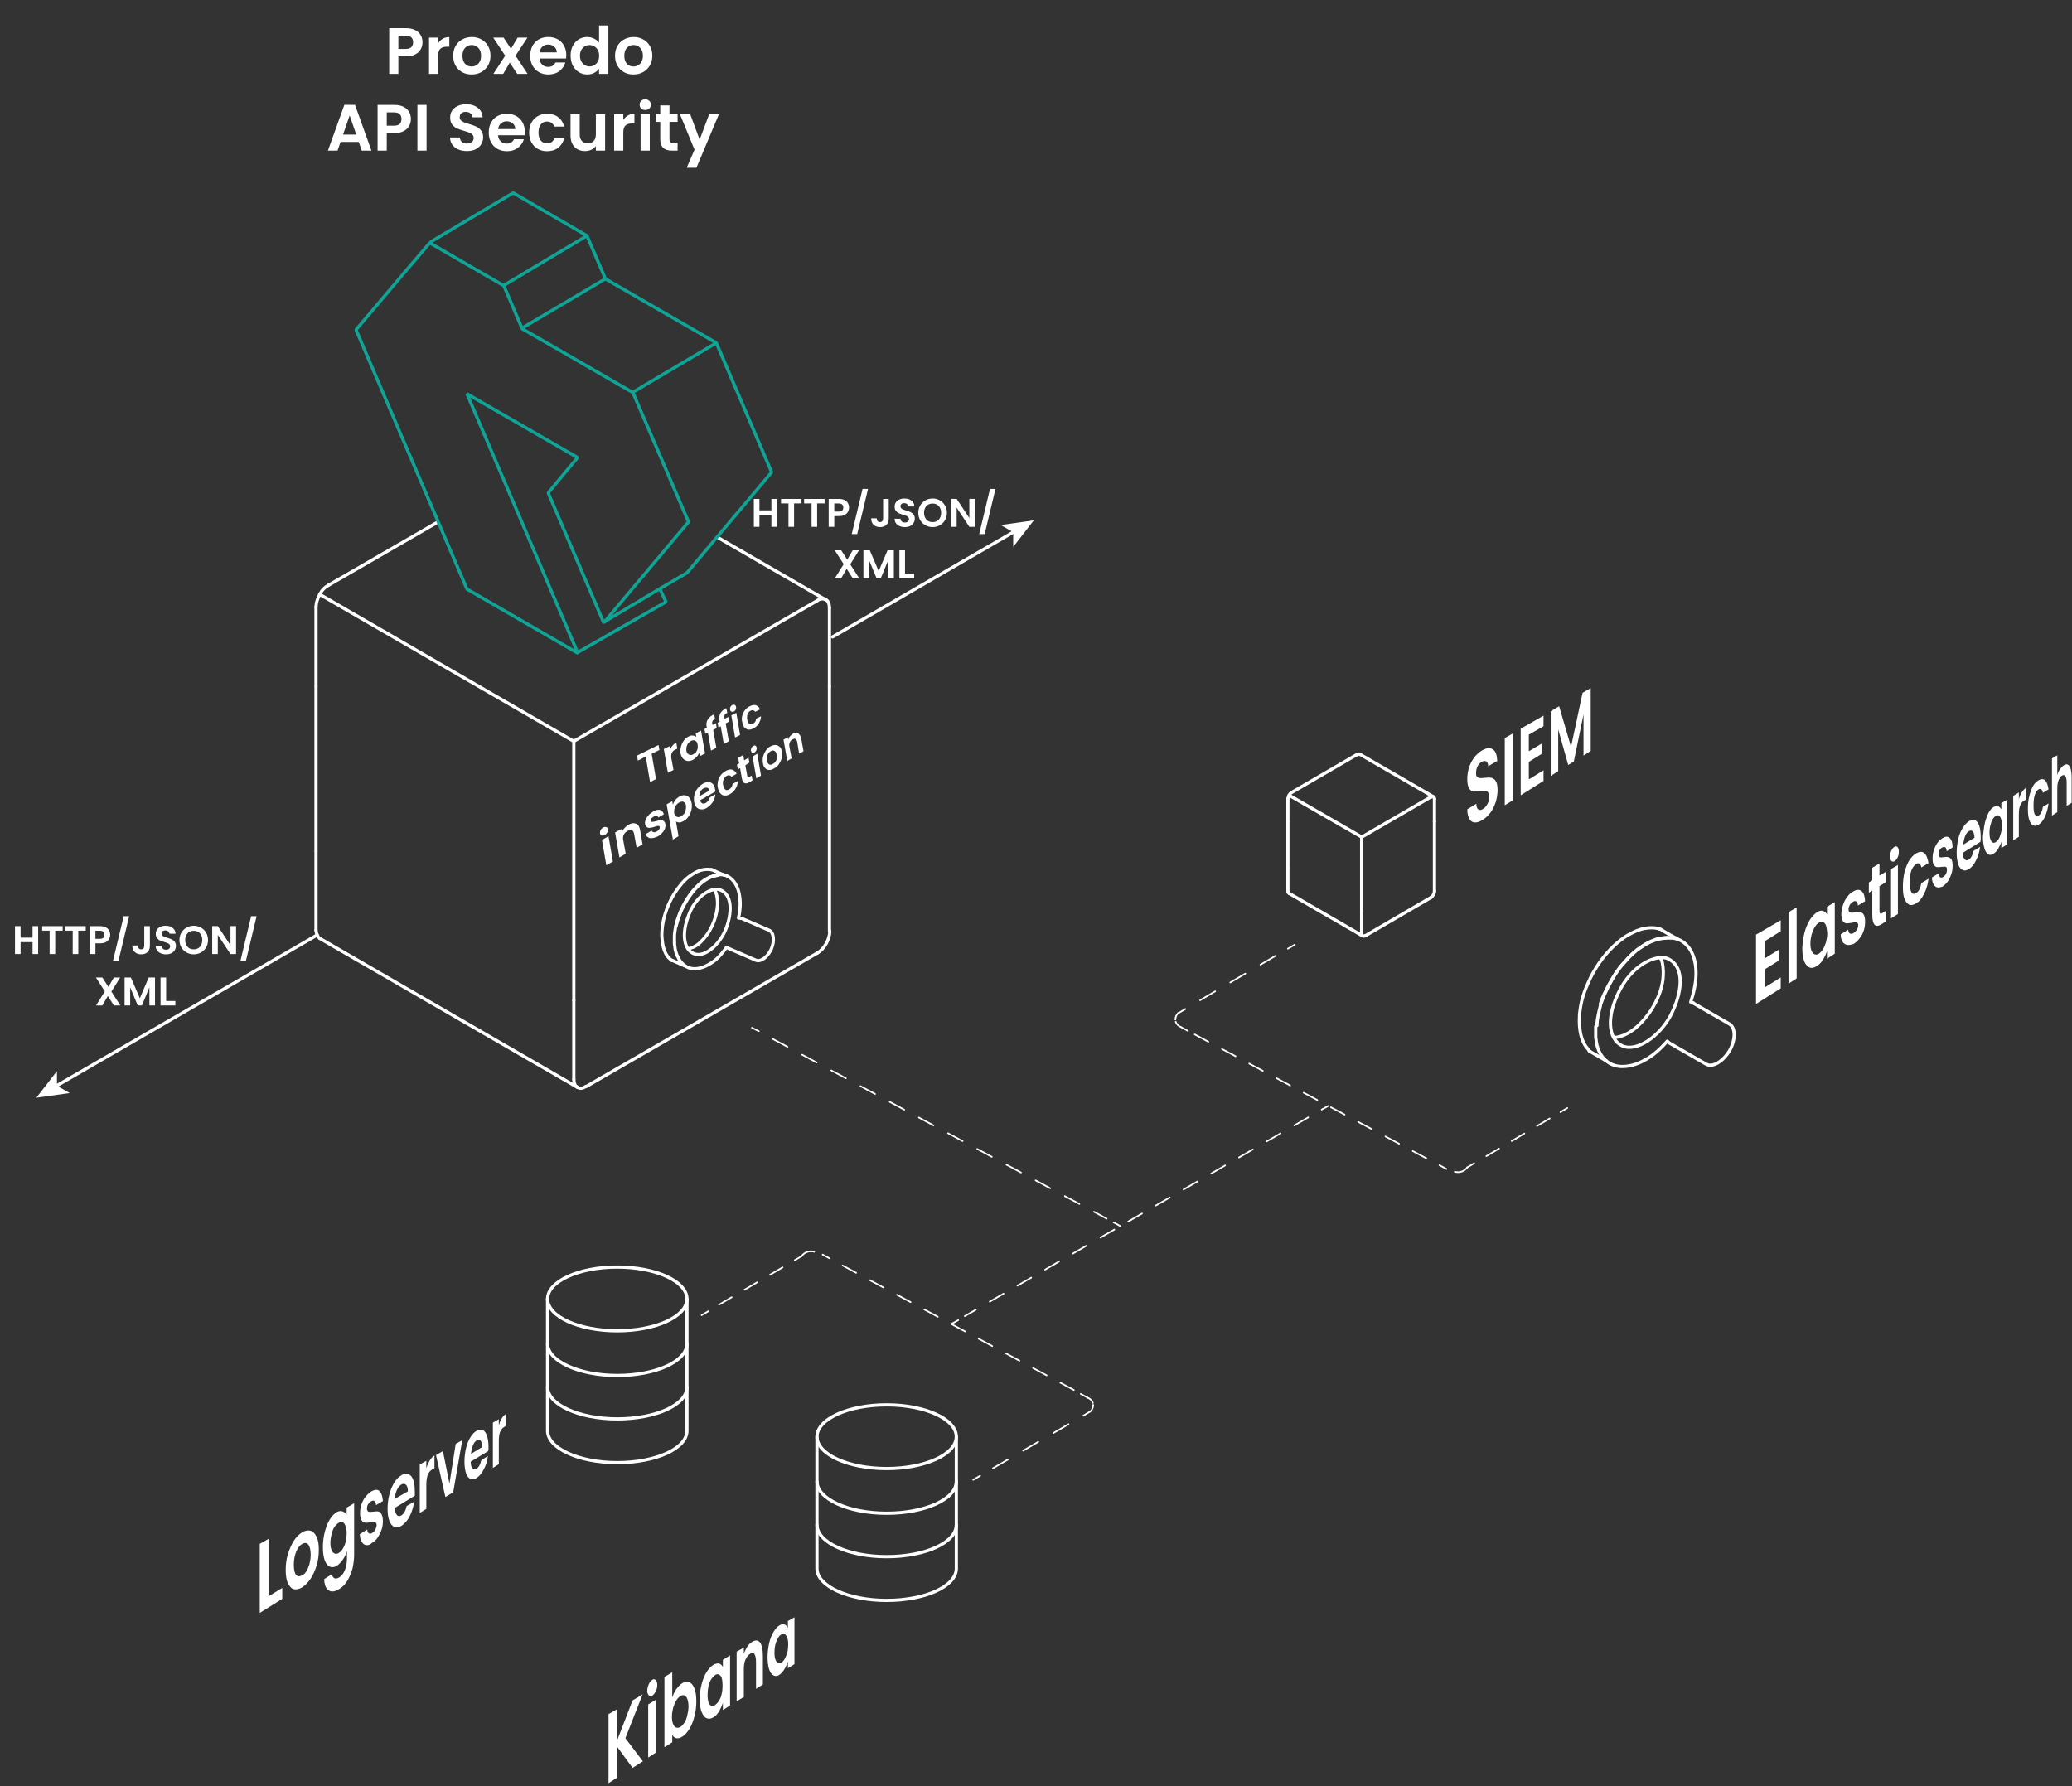 <svg width="645" height="556" viewBox="0 0 645 556" fill="none" xmlns="http://www.w3.org/2000/svg">
<rect x="0" y="0" width="645" height="556" fill="#333333" stroke="none"/>
<path d="M192.15 414.281C204.131 414.281 213.844 409.84 213.844 404.361C213.844 398.882 204.131 394.44 192.15 394.44C180.169 394.44 170.457 398.882 170.457 404.361C170.457 409.84 180.169 414.281 192.15 414.281Z" stroke="white" stroke-miterlimit="22.926" stroke-linecap="round" stroke-linejoin="round"/>
<path d="M213.844 404.361V445.405C213.844 450.949 204.116 455.326 192.15 455.326C180.185 455.326 170.457 450.852 170.457 445.405V404.361" stroke="white" stroke-miterlimit="22.926" stroke-linecap="round" stroke-linejoin="round"/>
<path d="M213.844 431.789C213.844 437.332 204.116 441.709 192.15 441.709C180.185 441.709 170.457 437.235 170.457 431.789" stroke="white" stroke-miterlimit="22.926" stroke-linecap="round" stroke-linejoin="round"/>
<path d="M213.844 418.269C213.844 423.813 204.116 428.19 192.15 428.19C180.185 428.19 170.457 423.716 170.457 418.269" stroke="white" stroke-miterlimit="22.926" stroke-linecap="round" stroke-linejoin="round"/>
<path d="M276.006 457.174C287.987 457.174 297.699 452.732 297.699 447.253C297.699 441.774 287.987 437.333 276.006 437.333C264.025 437.333 254.312 441.774 254.312 447.253C254.312 452.732 264.025 457.174 276.006 457.174Z" stroke="white" stroke-miterlimit="22.926" stroke-linecap="round" stroke-linejoin="round"/>
<path d="M297.699 447.253V488.298C297.699 493.842 287.971 498.219 276.006 498.219C264.041 498.219 254.312 493.745 254.312 488.298V447.253" stroke="white" stroke-miterlimit="22.926" stroke-linecap="round" stroke-linejoin="round"/>
<path d="M297.699 474.681C297.699 480.225 287.971 484.602 276.006 484.602C264.041 484.602 254.312 480.128 254.312 474.681" stroke="white" stroke-miterlimit="22.926" stroke-linecap="round" stroke-linejoin="round"/>
<path d="M297.699 461.162C297.699 466.706 287.971 471.082 276.006 471.082C264.041 471.082 254.312 466.608 254.312 461.162" stroke="white" stroke-miterlimit="22.926" stroke-linecap="round" stroke-linejoin="round"/>
<path d="M210.439 288.425C210.439 288.133 210.537 287.938 210.634 287.646C210.731 287.257 210.829 286.966 210.926 286.577C211.023 286.285 211.12 285.993 211.218 285.798C211.51 285.02 211.704 284.242 212.093 283.464C212.19 283.172 212.385 282.783 212.58 282.492C212.677 282.297 212.774 282.103 212.871 281.908C212.969 281.616 213.163 281.324 213.358 281.033C213.844 280.157 214.331 279.379 214.914 278.601C215.109 278.309 215.303 278.115 215.498 277.823C215.887 277.337 216.276 276.85 216.665 276.461C216.957 276.17 217.249 275.878 217.541 275.586C217.93 275.197 218.416 274.808 218.806 274.516C219.389 274.03 220.07 273.641 220.654 273.349C220.848 273.252 221.043 273.154 221.238 273.057C221.432 272.96 221.627 272.863 221.821 272.863C222.405 272.668 222.989 272.571 223.475 272.474" stroke="white" stroke-miterlimit="22.926" stroke-linecap="round" stroke-linejoin="round"/>
<path d="M213.163 300.679L209.175 298.929" stroke="white" stroke-miterlimit="22.926" stroke-linecap="round" stroke-linejoin="round"/>
<path d="M221.432 270.723C220.362 270.528 219.195 270.626 218.125 270.917C216.86 271.306 215.887 271.89 214.817 272.668L214.525 272.863C213.552 273.641 212.58 274.516 211.801 275.586C209.758 278.017 208.105 281.13 207.132 284.242C206.548 286.09 206.159 288.035 206.062 289.883C206.062 290.467 205.965 291.148 206.062 291.829C206.159 293.19 206.354 294.649 206.84 295.914C207.229 296.983 207.813 297.956 208.688 298.637C208.786 298.734 209.077 299.026 209.175 299.026" stroke="white" stroke-miterlimit="22.926" stroke-linecap="round" stroke-linejoin="round"/>
<path d="M221.432 270.723H221.626L223.28 271.501L225.517 272.473" stroke="white" stroke-miterlimit="22.926" stroke-linecap="round" stroke-linejoin="round"/>
<path d="M214.233 295.33C214.428 295.33 214.72 295.233 215.012 295.135C216.665 294.649 217.93 293.579 219 292.315C220.459 290.661 221.529 288.813 222.308 286.674C222.891 285.02 223.28 283.367 223.378 281.519C223.378 280.157 223.28 278.99 222.794 277.725C222.697 277.434 222.502 277.142 222.308 276.85" stroke="white" stroke-miterlimit="22.926" stroke-linecap="round" stroke-linejoin="round"/>
<path d="M230.576 285.895C230.382 285.798 230.187 285.798 229.895 285.798C230.382 283.658 230.576 281.421 230.285 279.379C229.895 275.878 228.339 273.64 226.296 272.668C226.004 272.571 225.712 272.473 225.518 272.376C225.323 272.376 225.129 272.279 225.031 272.279C224.934 272.279 224.837 272.279 224.74 272.279C224.545 272.279 224.35 272.279 224.253 272.279C224.059 272.279 223.767 272.279 223.572 272.279" stroke="white" stroke-miterlimit="22.926" stroke-linecap="round" stroke-linejoin="round"/>
<path d="M209.953 293.482V293.579C209.953 293.871 209.953 294.163 210.05 294.455C210.05 294.746 210.148 294.941 210.148 295.233C210.148 295.427 210.148 295.524 210.245 295.719C210.245 295.913 210.342 296.108 210.342 296.205C210.44 296.497 210.537 296.789 210.634 297.081C210.731 297.275 210.731 297.372 210.829 297.567C210.829 297.567 210.829 297.664 210.926 297.664C211.412 298.929 212.191 299.901 213.163 300.582C213.455 300.777 213.747 300.971 214.136 301.166C214.914 301.457 215.693 301.652 216.665 301.555C218.222 301.457 219.973 300.777 221.821 299.512C223.475 298.345 224.934 296.692 226.199 294.844C226.393 295.038 226.491 295.135 226.783 295.233L235.343 298.929C235.635 299.026 235.927 299.123 236.316 299.026C237.678 298.831 239.137 297.47 240.11 295.427C241.18 292.898 240.888 290.272 239.429 289.591L230.868 285.896" stroke="white" stroke-miterlimit="22.926" stroke-linecap="round" stroke-linejoin="round"/>
<path d="M223.378 272.376C222.794 272.474 222.308 272.571 221.724 272.766C221.529 272.863 221.335 272.96 221.14 272.96C220.946 273.057 220.751 273.155 220.557 273.252C219.973 273.544 219.292 273.933 218.708 274.419C218.222 274.711 217.833 275.1 217.444 275.489C217.152 275.781 216.86 276.072 216.568 276.364C216.179 276.753 215.79 277.24 215.401 277.726C215.206 277.92 215.012 278.212 214.817 278.504C214.233 279.282 213.747 280.06 213.261 280.936C213.066 281.227 212.969 281.519 212.774 281.811C212.677 282.005 212.58 282.2 212.482 282.394C212.288 282.686 212.191 283.075 211.996 283.367C211.704 284.145 211.315 284.923 211.12 285.701C211.023 285.993 210.926 286.285 210.829 286.479C210.731 286.868 210.634 287.16 210.537 287.549C210.44 287.841 210.44 288.036 210.342 288.327C210.342 288.522 210.245 288.716 210.245 288.911C210.148 289.786 209.953 290.564 209.953 291.343C209.953 291.634 209.953 291.926 209.953 292.218C209.953 292.51 209.953 292.801 209.953 293.093C209.953 293.19 209.953 293.288 209.953 293.385" stroke="white" stroke-miterlimit="22.926" stroke-linecap="round" stroke-linejoin="round"/>
<path d="M223.961 276.948C228.144 278.309 227.852 284.34 226.004 289.106C224.156 293.871 219.583 298.054 216.276 296.984C212.968 295.914 211.898 290.953 214.525 284.534C217.054 278.115 222.113 276.267 223.961 276.948Z" stroke="white" stroke-miterlimit="22.926" stroke-linecap="round" stroke-linejoin="round"/>
<path d="M178.629 335.985C178.629 337.153 179.018 338.125 179.796 338.514C180.477 338.903 181.353 338.903 182.326 338.222" stroke="white" stroke-miterlimit="22.926" stroke-linecap="round" stroke-linejoin="round"/>
<path d="M258.204 189.217C258.204 188.05 257.815 187.077 257.134 186.688C256.453 186.299 255.383 186.299 254.312 186.98" stroke="white" stroke-miterlimit="22.926" stroke-linecap="round" stroke-linejoin="round"/>
<path d="M178.629 311.378V335.985" stroke="white" stroke-miterlimit="22.926" stroke-linecap="round" stroke-linejoin="round"/>
<path d="M182.521 338.222L254.41 296.691" stroke="white" stroke-miterlimit="22.926" stroke-linecap="round" stroke-linejoin="round"/>
<path d="M254.41 296.692C256.55 295.525 258.301 292.412 258.301 289.883" stroke="white" stroke-miterlimit="22.926" stroke-linecap="round" stroke-linejoin="round"/>
<path d="M98.373 265.082V289.592" stroke="white" stroke-miterlimit="22.926" stroke-linecap="round" stroke-linejoin="round"/>
<path d="M98.373 289.591C98.47 290.661 98.762 291.439 99.54 292.12" stroke="white" stroke-miterlimit="22.926" stroke-linecap="round" stroke-linejoin="round"/>
<path d="M99.54 292.12L179.796 338.514" stroke="white" stroke-miterlimit="22.926" stroke-linecap="round" stroke-linejoin="round"/>
<path d="M257.134 186.785L223.475 167.333" stroke="white" stroke-miterlimit="22.926" stroke-linecap="round" stroke-linejoin="round"/>
<path d="M136.02 162.665L102.361 182.117" stroke="white" stroke-miterlimit="22.926" stroke-linecap="round" stroke-linejoin="round"/>
<path d="M102.361 182.117C100.999 182.895 100.221 183.673 99.54 185.035" stroke="white" stroke-miterlimit="22.926" stroke-linecap="round" stroke-linejoin="round"/>
<path d="M99.54 185.035L178.24 230.553" stroke="white" stroke-miterlimit="22.926" stroke-linecap="round" stroke-linejoin="round"/>
<path d="M178.629 230.748L254.41 186.98" stroke="white" stroke-miterlimit="22.926" stroke-linecap="round" stroke-linejoin="round"/>
<path d="M258.204 213.727V189.217" stroke="white" stroke-miterlimit="22.926" stroke-linecap="round" stroke-linejoin="round"/>
<path d="M99.54 185.035C98.859 186.396 98.47 187.272 98.373 188.925" stroke="white" stroke-miterlimit="22.926" stroke-linecap="round" stroke-linejoin="round"/>
<path d="M98.373 188.925V213.533" stroke="white" stroke-miterlimit="22.926" stroke-linecap="round" stroke-linejoin="round"/>
<path d="M258.204 213.727V289.883" stroke="white" stroke-miterlimit="22.926" stroke-linecap="round" stroke-linejoin="round"/>
<path d="M178.629 311.378V230.553" stroke="white" stroke-miterlimit="22.926" stroke-linecap="round" stroke-linejoin="round"/>
<path d="M98.373 213.533V265.082" stroke="white" stroke-miterlimit="10"/>
<path d="M423.871 290.662C423.871 291.051 423.968 291.245 424.26 291.342C424.455 291.44 424.747 291.44 424.941 291.245" stroke="white" stroke-miterlimit="22.926" stroke-linecap="round" stroke-linejoin="round"/>
<path d="M446.537 248.741C446.537 248.352 446.44 248.158 446.245 248.06C446.05 247.963 445.759 247.963 445.467 248.158" stroke="white" stroke-miterlimit="22.926" stroke-linecap="round" stroke-linejoin="round"/>
<path d="M423.871 283.659V290.662" stroke="white" stroke-miterlimit="22.926" stroke-linecap="round" stroke-linejoin="round"/>
<path d="M424.941 291.342L445.467 279.379" stroke="white" stroke-miterlimit="22.926" stroke-linecap="round" stroke-linejoin="round"/>
<path d="M445.467 279.379C446.05 278.99 446.537 278.212 446.537 277.434" stroke="white" stroke-miterlimit="22.926" stroke-linecap="round" stroke-linejoin="round"/>
<path d="M400.913 270.431V277.434" stroke="white" stroke-miterlimit="22.926" stroke-linecap="round" stroke-linejoin="round"/>
<path d="M400.913 277.434C400.913 277.725 401.01 277.92 401.302 278.114" stroke="white" stroke-miterlimit="22.926" stroke-linecap="round" stroke-linejoin="round"/>
<path d="M401.302 278.114L424.163 291.342" stroke="white" stroke-miterlimit="22.926" stroke-linecap="round" stroke-linejoin="round"/>
<path d="M446.246 248.061L423.385 234.833" stroke="white" stroke-miterlimit="22.926" stroke-linecap="round" stroke-linejoin="round"/>
<path d="M423.385 234.833C423.093 234.639 422.898 234.736 422.606 234.93" stroke="white" stroke-miterlimit="22.926" stroke-linecap="round" stroke-linejoin="round"/>
<path d="M422.509 234.833L402.08 246.699" stroke="white" stroke-miterlimit="22.926" stroke-linecap="round" stroke-linejoin="round"/>
<path d="M402.08 246.699C401.691 246.894 401.496 247.186 401.302 247.575" stroke="white" stroke-miterlimit="22.926" stroke-linecap="round" stroke-linejoin="round"/>
<path d="M401.302 247.574L423.773 260.51" stroke="white" stroke-miterlimit="22.926" stroke-linecap="round" stroke-linejoin="round"/>
<path d="M423.871 260.607L445.467 248.061" stroke="white" stroke-miterlimit="22.926" stroke-linecap="round" stroke-linejoin="round"/>
<path d="M446.537 255.745V248.742" stroke="white" stroke-miterlimit="22.926" stroke-linecap="round" stroke-linejoin="round"/>
<path d="M401.302 247.574C401.108 247.963 401.01 248.255 400.913 248.644" stroke="white" stroke-miterlimit="22.926" stroke-linecap="round" stroke-linejoin="round"/>
<path d="M400.913 248.645V255.647" stroke="white" stroke-miterlimit="22.926" stroke-linecap="round" stroke-linejoin="round"/>
<path d="M446.537 255.744V277.434" stroke="white" stroke-miterlimit="22.926" stroke-linecap="round" stroke-linejoin="round"/>
<path d="M423.871 283.659V260.51" stroke="white" stroke-miterlimit="22.926" stroke-linecap="round" stroke-linejoin="round"/>
<path d="M400.913 255.647V270.431" stroke="white" stroke-miterlimit="10"/>
<path d="M133.782 75.615L128.043 82.326L110.824 102.654L145.359 183.381L179.698 203.223H179.796V203.126L145.359 122.593L179.796 142.434L170.651 153.425L187.87 193.691L187.967 193.788L188.259 193.497L214.33 162.47L197.014 122.204L172.402 108.003L162.577 102.362L162.48 102.168L156.838 88.94L133.782 75.615Z" stroke="#0FA596" stroke-miterlimit="10" stroke-linejoin="bevel"/>
<path d="M187.87 193.691L188.259 193.497L205.381 183.284L213.844 178.324L240.207 147.005L222.988 106.739L188.454 86.8L182.714 73.378L159.756 60.053L133.88 75.421" stroke="#0FA596" stroke-miterlimit="10" stroke-linejoin="bevel"/>
<path d="M205.38 183.284L207.326 187.369L179.796 203.126L179.698 203.223L179.504 203.32" stroke="#0FA596" stroke-miterlimit="10" stroke-linejoin="bevel"/>
<path d="M156.838 88.843L182.714 73.378L182.812 73.281" stroke="#0FA596" stroke-miterlimit="10" stroke-linejoin="bevel"/>
<path d="M162.479 102.168L188.453 86.8" stroke="#0FA596" stroke-miterlimit="10" stroke-linejoin="bevel"/>
<path d="M197.015 122.106L222.988 106.739H223.086" stroke="#0FA596" stroke-miterlimit="10" stroke-linejoin="bevel"/>
<path d="M498.193 312.546C498.291 312.157 498.388 311.865 498.583 311.476C498.68 310.99 498.874 310.503 499.166 310.017C499.263 309.628 499.458 309.239 499.653 308.947C500.139 307.877 500.625 306.807 501.306 305.737C501.501 305.348 501.793 304.862 502.085 304.376C502.182 304.181 502.376 303.889 502.571 303.598C502.766 303.209 503.057 302.82 503.349 302.43C504.127 301.263 505.003 300.193 505.976 299.221C506.268 298.929 506.559 298.637 506.851 298.248C507.435 297.665 508.116 297.081 508.7 296.497C509.089 296.108 509.575 295.719 510.062 295.428C510.743 294.941 511.423 294.552 512.104 294.066C512.98 293.58 513.953 293.093 514.828 292.802C515.12 292.704 515.412 292.607 515.704 292.51C515.996 292.412 516.288 292.315 516.579 292.315C517.358 292.121 518.233 292.023 519.011 292.023" stroke="white" stroke-miterlimit="22.926" stroke-linecap="round" stroke-linejoin="round"/>
<path d="M500.042 330.247L494.789 327.232L494.691 327.135" stroke="white" stroke-miterlimit="22.926" stroke-linecap="round" stroke-linejoin="round"/>
<path d="M516.676 289.203C515.217 288.716 513.563 288.716 512.007 289.008C510.256 289.3 508.602 290.078 507.046 290.953L506.657 291.148C505.197 292.023 503.738 293.19 502.376 294.455C499.069 297.567 496.248 301.652 494.399 305.932C493.232 308.461 492.356 311.087 491.967 313.713C491.87 314.588 491.676 315.463 491.676 316.436C491.578 318.381 491.676 320.424 492.162 322.369C492.551 323.925 493.232 325.384 494.302 326.551C494.399 326.649 494.788 327.135 494.886 327.232" stroke="white" stroke-miterlimit="22.926" stroke-linecap="round" stroke-linejoin="round"/>
<path d="M516.677 289.203L516.969 289.3L519.206 290.662L522.222 292.315" stroke="white" stroke-miterlimit="22.926" stroke-linecap="round" stroke-linejoin="round"/>
<path d="M502.474 322.953C502.765 322.953 503.155 322.953 503.544 322.856C505.878 322.369 507.921 321.105 509.672 319.549C512.007 317.409 513.855 314.977 515.315 312.157C516.482 309.92 517.26 307.683 517.649 305.057C517.844 303.209 517.844 301.458 517.455 299.61C517.357 299.221 517.163 298.735 516.968 298.346" stroke="white" stroke-miterlimit="22.926" stroke-linecap="round" stroke-linejoin="round"/>
<path d="M527.183 312.254C526.891 312.157 526.599 312.059 526.307 311.962C527.28 308.947 527.961 305.932 527.961 303.014C527.961 298.054 526.21 294.552 523.389 292.899C523.097 292.704 522.708 292.51 522.319 292.412C522.124 292.315 521.832 292.315 521.638 292.218C521.54 292.218 521.346 292.121 521.249 292.121C521.054 292.121 520.762 292.023 520.568 292.023C520.276 292.023 519.984 292.023 519.595 292.023" stroke="white" stroke-miterlimit="22.926" stroke-linecap="round" stroke-linejoin="round"/>
<path d="M496.734 319.548C496.734 319.548 496.734 319.645 496.734 319.743C496.734 320.132 496.734 320.618 496.734 321.007C496.734 321.396 496.734 321.688 496.734 322.077C496.734 322.272 496.734 322.563 496.734 322.758C496.734 323.05 496.734 323.244 496.832 323.536C496.832 323.925 496.929 324.411 497.026 324.8C497.026 324.995 497.124 325.189 497.124 325.481C497.124 325.481 497.123 325.578 497.221 325.676C497.707 327.524 498.68 329.08 499.847 330.15C500.236 330.441 500.626 330.733 501.112 331.025C502.085 331.609 503.252 331.9 504.517 331.998C506.754 332.095 509.381 331.511 512.105 329.955C514.634 328.594 516.969 326.454 519.012 324.119C519.206 324.314 519.401 324.509 519.692 324.703L531.172 331.317C531.561 331.511 531.95 331.609 532.436 331.609C534.284 331.609 536.716 329.858 538.37 327.135C540.316 323.73 540.316 319.937 538.37 318.77L526.891 312.156" stroke="white" stroke-miterlimit="22.926" stroke-linecap="round" stroke-linejoin="round"/>
<path d="M519.206 291.829C518.427 291.829 517.649 291.926 516.774 292.12C516.482 292.12 516.19 292.218 515.898 292.315C515.606 292.315 515.314 292.509 515.023 292.607C514.147 292.899 513.174 293.385 512.299 293.871C511.618 294.26 510.937 294.746 510.256 295.233C509.769 295.525 509.283 295.914 508.894 296.303C508.31 296.789 507.629 297.373 507.046 298.053C506.754 298.345 506.462 298.637 506.17 299.026C505.295 299.999 504.322 301.068 503.544 302.236C503.252 302.625 503.057 303.014 502.765 303.403C502.571 303.597 502.473 303.889 502.279 304.181C501.987 304.57 501.695 305.056 501.501 305.543C500.917 306.515 500.333 307.682 499.847 308.752C499.652 309.141 499.555 309.53 499.36 309.822C499.166 310.308 498.971 310.795 498.777 311.281C498.679 311.67 498.485 311.962 498.388 312.351C498.29 312.545 498.193 312.837 498.193 313.129C497.901 314.296 497.609 315.463 497.415 316.533C497.318 316.922 497.318 317.311 497.22 317.7C497.22 318.089 497.123 318.478 497.123 318.867C497.123 318.965 497.123 319.062 497.123 319.256" stroke="white" stroke-miterlimit="22.926" stroke-linecap="round" stroke-linejoin="round"/>
<path d="M519.205 298.443C524.848 301.069 523.486 309.531 520.081 316.047C516.676 322.564 509.477 327.621 505.003 325.579C500.528 323.536 499.847 316.242 504.516 307.683C509.283 299.026 516.676 297.178 519.205 298.443Z" stroke="white" stroke-miterlimit="22.926" stroke-linecap="round" stroke-linejoin="round"/>
<path d="M234.078 319.938L236.218 321.007" stroke="white" stroke-width="0.5" stroke-linecap="round" stroke-linejoin="round"/>
<path d="M240.596 323.439L344.491 379.365" stroke="white" stroke-width="0.5" stroke-linecap="round" stroke-linejoin="round" stroke-dasharray="5.16 5.16"/>
<path d="M346.631 380.532L348.771 381.699" stroke="white" stroke-width="0.5" stroke-linecap="round" stroke-linejoin="round"/>
<path d="M413.559 344.253L411.419 345.42" stroke="white" stroke-width="0.5" stroke-linecap="round" stroke-linejoin="round"/>
<path d="M407.236 347.852L300.325 409.71" stroke="white" stroke-width="0.5" stroke-linecap="round" stroke-linejoin="round" stroke-dasharray="4.98 4.98"/>
<path d="M298.283 410.975L296.143 412.142" stroke="white" stroke-width="0.5" stroke-linecap="round" stroke-linejoin="round"/>
<path d="M339.237 439.473L337.194 440.737" stroke="white" stroke-width="0.5" stroke-linecap="round" stroke-linejoin="round"/>
<path d="M332.622 443.363L307.427 458.05" stroke="white" stroke-width="0.5" stroke-linecap="round" stroke-linejoin="round" stroke-dasharray="5.45 5.45"/>
<path d="M305.092 459.411L302.952 460.676" stroke="white" stroke-width="0.5" stroke-linecap="round" stroke-linejoin="round"/>
<path d="M338.557 435.096C339.335 435.387 339.919 435.971 340.21 436.749" stroke="white" stroke-width="0.5" stroke-linecap="round" stroke-linejoin="round"/>
<path d="M340.308 437.333C340.308 437.43 340.308 437.43 340.308 437.333C340.308 438.208 339.919 438.986 339.335 439.472" stroke="white" stroke-width="0.5" stroke-linecap="round" stroke-linejoin="round"/>
<path d="M256.063 390.55L258.204 391.717" stroke="white" stroke-width="0.5" stroke-linecap="round" stroke-linejoin="round"/>
<path d="M262.289 393.954L334.374 432.762" stroke="white" stroke-width="0.5" stroke-linecap="round" stroke-linejoin="round" stroke-dasharray="4.81 4.81"/>
<path d="M336.417 433.929L338.557 435.096" stroke="white" stroke-width="0.5" stroke-linecap="round" stroke-linejoin="round"/>
<path d="M249.545 391.036L247.405 392.301" stroke="white" stroke-width="0.5" stroke-linecap="round" stroke-linejoin="round"/>
<path d="M243.611 394.538L222.404 406.987" stroke="white" stroke-width="0.5" stroke-linecap="round" stroke-linejoin="round" stroke-dasharray="4.59 4.59"/>
<path d="M220.556 408.154L218.416 409.419" stroke="white" stroke-width="0.5" stroke-linecap="round" stroke-linejoin="round"/>
<path d="M253.437 389.674C251.978 389.285 250.421 389.771 249.546 391.036" stroke="white" stroke-width="0.5" stroke-miterlimit="22.926" stroke-linecap="round" stroke-linejoin="round"/>
<path d="M366.865 315.366L369.005 314.102" stroke="white" stroke-width="0.5" stroke-linecap="round" stroke-linejoin="round"/>
<path d="M373.577 311.378L398.675 296.594" stroke="white" stroke-width="0.5" stroke-linecap="round" stroke-linejoin="round" stroke-dasharray="5.45 5.45"/>
<path d="M400.913 295.33L403.053 294.065" stroke="white" stroke-width="0.5" stroke-linecap="round" stroke-linejoin="round"/>
<path d="M367.644 319.742C366.866 319.451 366.282 318.867 365.99 318.089" stroke="white" stroke-width="0.5" stroke-linecap="round" stroke-linejoin="round"/>
<path d="M365.893 317.408C365.893 316.533 366.282 315.755 366.865 315.269" stroke="white" stroke-width="0.5" stroke-linecap="round" stroke-linejoin="round"/>
<path d="M450.234 363.9L448.094 362.732" stroke="white" stroke-width="0.5" stroke-linecap="round" stroke-linejoin="round"/>
<path d="M444.008 360.592L371.826 321.979" stroke="white" stroke-width="0.5" stroke-linecap="round" stroke-linejoin="round" stroke-dasharray="4.81 4.81"/>
<path d="M369.784 320.91L367.644 319.743" stroke="white" stroke-width="0.5" stroke-linecap="round" stroke-linejoin="round"/>
<path d="M456.752 363.413L458.892 362.149" stroke="white" stroke-width="0.5" stroke-linecap="round" stroke-linejoin="round"/>
<path d="M462.686 359.912L483.795 347.365" stroke="white" stroke-width="0.5" stroke-linecap="round" stroke-linejoin="round" stroke-dasharray="4.59 4.59"/>
<path d="M485.741 346.198L487.881 344.934" stroke="white" stroke-width="0.5" stroke-linecap="round" stroke-linejoin="round"/>
<path d="M452.861 364.775C454.321 365.164 455.877 364.678 456.753 363.413" stroke="white" stroke-width="0.5" stroke-miterlimit="22.926" stroke-linecap="round" stroke-linejoin="round"/>
<path d="M98.761 291.05L17.24 338.222" stroke="white" stroke-linecap="round" stroke-linejoin="round"/>
<path d="M11.307 341.724L17.727 333.457V338.028L21.716 340.265L11.307 341.724Z" fill="white"/>
<path d="M315.891 165.388L259.177 198.263" stroke="white" stroke-linecap="round" stroke-linejoin="round"/>
<path d="M321.825 161.984L311.514 163.443L315.405 165.68V170.251L321.825 161.984Z" fill="white"/>
<path d="M131.526 13.18C131.526 13.94 131.343 14.653 130.976 15.319C130.623 15.984 130.059 16.521 129.285 16.928C128.525 17.336 127.56 17.54 126.392 17.54H124.008V23H121.156V8.779H126.392C127.492 8.779 128.429 8.969 129.204 9.349C129.978 9.73 130.555 10.252 130.935 10.918C131.329 11.584 131.526 12.337 131.526 13.18ZM126.27 15.237C127.058 15.237 127.642 15.061 128.022 14.708C128.402 14.341 128.592 13.832 128.592 13.18C128.592 11.794 127.818 11.101 126.27 11.101H124.008V15.237H126.27ZM136.404 13.465C136.771 12.867 137.246 12.399 137.83 12.059C138.428 11.719 139.107 11.55 139.868 11.55V14.545H139.114C138.217 14.545 137.538 14.755 137.076 15.176C136.628 15.597 136.404 16.331 136.404 17.377V23H133.552V11.713H136.404V13.465ZM146.801 23.183C145.714 23.183 144.736 22.946 143.867 22.47C142.998 21.981 142.312 21.295 141.809 20.413C141.32 19.53 141.076 18.511 141.076 17.356C141.076 16.202 141.327 15.183 141.83 14.3C142.346 13.417 143.045 12.738 143.928 12.263C144.811 11.774 145.796 11.529 146.882 11.529C147.969 11.529 148.954 11.774 149.837 12.263C150.72 12.738 151.412 13.417 151.915 14.3C152.431 15.183 152.689 16.202 152.689 17.356C152.689 18.511 152.424 19.53 151.894 20.413C151.378 21.295 150.672 21.981 149.776 22.47C148.893 22.946 147.901 23.183 146.801 23.183ZM146.801 20.698C147.317 20.698 147.799 20.576 148.247 20.331C148.709 20.073 149.076 19.693 149.348 19.19C149.619 18.687 149.755 18.076 149.755 17.356C149.755 16.283 149.47 15.461 148.899 14.891C148.343 14.307 147.657 14.015 146.842 14.015C146.027 14.015 145.341 14.307 144.784 14.891C144.24 15.461 143.969 16.283 143.969 17.356C143.969 18.429 144.234 19.258 144.763 19.842C145.307 20.413 145.986 20.698 146.801 20.698ZM161.016 23L158.693 19.496L156.635 23H153.579L157.267 17.336L153.539 11.713H156.758L159.06 15.197L161.138 11.713H164.194L160.486 17.336L164.235 23H161.016ZM176.277 17.112C176.277 17.519 176.25 17.886 176.196 18.212H167.944C168.012 19.027 168.297 19.665 168.8 20.127C169.302 20.589 169.92 20.82 170.654 20.82C171.713 20.82 172.467 20.365 172.915 19.455H175.992C175.666 20.541 175.041 21.438 174.117 22.144C173.194 22.837 172.06 23.183 170.715 23.183C169.628 23.183 168.65 22.946 167.781 22.47C166.925 21.981 166.253 21.295 165.764 20.413C165.289 19.53 165.051 18.511 165.051 17.356C165.051 16.188 165.289 15.163 165.764 14.28C166.239 13.397 166.905 12.718 167.761 12.242C168.616 11.767 169.601 11.529 170.715 11.529C171.788 11.529 172.746 11.76 173.588 12.222C174.443 12.684 175.102 13.343 175.564 14.198C176.039 15.04 176.277 16.012 176.277 17.112ZM173.323 16.297C173.309 15.563 173.044 14.979 172.528 14.545C172.012 14.096 171.38 13.872 170.633 13.872C169.927 13.872 169.329 14.09 168.84 14.524C168.365 14.945 168.073 15.536 167.964 16.297H173.323ZM177.626 17.316C177.626 16.175 177.85 15.163 178.298 14.28C178.76 13.397 179.385 12.718 180.172 12.242C180.96 11.767 181.836 11.529 182.801 11.529C183.534 11.529 184.234 11.692 184.899 12.018C185.565 12.331 186.095 12.752 186.488 13.281V7.923H189.382V23H186.488V21.329C186.135 21.886 185.639 22.334 185.001 22.674C184.363 23.014 183.622 23.183 182.78 23.183C181.829 23.183 180.96 22.939 180.172 22.45C179.385 21.961 178.76 21.275 178.298 20.392C177.85 19.496 177.626 18.47 177.626 17.316ZM186.509 17.356C186.509 16.664 186.373 16.073 186.101 15.584C185.83 15.081 185.463 14.701 185.001 14.443C184.539 14.171 184.043 14.035 183.514 14.035C182.984 14.035 182.495 14.164 182.047 14.422C181.599 14.681 181.232 15.061 180.947 15.563C180.675 16.052 180.539 16.636 180.539 17.316C180.539 17.995 180.675 18.592 180.947 19.108C181.232 19.611 181.599 19.998 182.047 20.27C182.509 20.541 182.998 20.677 183.514 20.677C184.043 20.677 184.539 20.548 185.001 20.29C185.463 20.019 185.83 19.638 186.101 19.149C186.373 18.647 186.509 18.049 186.509 17.356ZM197.18 23.183C196.093 23.183 195.115 22.946 194.246 22.47C193.376 21.981 192.69 21.295 192.188 20.413C191.699 19.53 191.454 18.511 191.454 17.356C191.454 16.202 191.706 15.183 192.208 14.3C192.724 13.417 193.424 12.738 194.307 12.263C195.19 11.774 196.174 11.529 197.261 11.529C198.348 11.529 199.332 11.774 200.215 12.263C201.098 12.738 201.791 13.417 202.293 14.3C202.81 15.183 203.068 16.202 203.068 17.356C203.068 18.511 202.803 19.53 202.273 20.413C201.757 21.295 201.051 21.981 200.154 22.47C199.271 22.946 198.28 23.183 197.18 23.183ZM197.18 20.698C197.696 20.698 198.178 20.576 198.626 20.331C199.088 20.073 199.455 19.693 199.726 19.19C199.998 18.687 200.134 18.076 200.134 17.356C200.134 16.283 199.849 15.461 199.278 14.891C198.721 14.307 198.035 14.015 197.22 14.015C196.405 14.015 195.719 14.307 195.162 14.891C194.619 15.461 194.347 16.283 194.347 17.356C194.347 18.429 194.612 19.258 195.142 19.842C195.685 20.413 196.365 20.698 197.18 20.698Z" fill="white"/>
<path d="M111.676 44.178H106.012L105.075 46.888H102.08L107.193 32.647H110.514L115.628 46.888H112.613L111.676 44.178ZM110.902 41.897L108.844 35.947L106.786 41.897H110.902ZM127.91 37.068C127.91 37.828 127.727 38.541 127.36 39.207C127.007 39.873 126.444 40.409 125.669 40.817C124.909 41.224 123.944 41.428 122.776 41.428H120.392V46.888H117.54V32.667H122.776C123.876 32.667 124.814 32.857 125.588 33.237C126.362 33.618 126.939 34.141 127.32 34.806C127.714 35.472 127.91 36.226 127.91 37.068ZM122.654 39.126C123.442 39.126 124.026 38.949 124.406 38.596C124.786 38.229 124.977 37.72 124.977 37.068C124.977 35.682 124.202 34.99 122.654 34.99H120.392V39.126H122.654ZM132.788 32.667V46.888H129.936V32.667H132.788ZM145.371 47.031C144.38 47.031 143.483 46.861 142.682 46.521C141.894 46.182 141.269 45.693 140.807 45.054C140.346 44.416 140.108 43.662 140.094 42.793H143.15C143.191 43.377 143.395 43.839 143.762 44.178C144.142 44.518 144.658 44.688 145.31 44.688C145.976 44.688 146.499 44.532 146.879 44.219C147.259 43.893 147.449 43.472 147.449 42.956C147.449 42.535 147.32 42.188 147.062 41.917C146.804 41.645 146.478 41.435 146.084 41.285C145.704 41.122 145.174 40.946 144.495 40.755C143.572 40.484 142.818 40.219 142.234 39.961C141.663 39.689 141.167 39.289 140.746 38.759C140.339 38.215 140.135 37.496 140.135 36.599C140.135 35.757 140.346 35.023 140.767 34.399C141.188 33.774 141.779 33.298 142.539 32.972C143.3 32.633 144.169 32.463 145.147 32.463C146.614 32.463 147.803 32.823 148.713 33.543C149.636 34.249 150.146 35.241 150.241 36.518H147.103C147.076 36.029 146.865 35.628 146.471 35.316C146.091 34.99 145.582 34.827 144.943 34.827C144.387 34.827 143.938 34.969 143.599 35.255C143.273 35.54 143.11 35.954 143.11 36.497C143.11 36.878 143.232 37.197 143.476 37.455C143.735 37.699 144.047 37.903 144.414 38.066C144.794 38.215 145.324 38.392 146.003 38.596C146.927 38.867 147.68 39.139 148.264 39.411C148.848 39.682 149.351 40.09 149.772 40.633C150.193 41.177 150.404 41.89 150.404 42.773C150.404 43.533 150.207 44.239 149.813 44.892C149.419 45.544 148.842 46.066 148.081 46.46C147.32 46.841 146.417 47.031 145.371 47.031ZM163.369 41C163.369 41.407 163.342 41.774 163.288 42.1H155.036C155.104 42.915 155.389 43.554 155.892 44.015C156.395 44.477 157.013 44.708 157.746 44.708C158.806 44.708 159.559 44.253 160.008 43.343H163.084C162.758 44.43 162.133 45.326 161.21 46.032C160.286 46.725 159.152 47.072 157.807 47.072C156.721 47.072 155.743 46.834 154.873 46.358C154.018 45.87 153.345 45.184 152.856 44.301C152.381 43.418 152.143 42.399 152.143 41.245C152.143 40.076 152.381 39.051 152.856 38.168C153.332 37.285 153.997 36.606 154.853 36.131C155.709 35.655 156.693 35.417 157.807 35.417C158.88 35.417 159.838 35.648 160.68 36.11C161.536 36.572 162.194 37.231 162.656 38.087C163.132 38.929 163.369 39.9 163.369 41ZM160.415 40.185C160.402 39.452 160.137 38.867 159.621 38.433C159.104 37.985 158.473 37.761 157.726 37.761C157.019 37.761 156.422 37.978 155.933 38.413C155.457 38.834 155.165 39.424 155.057 40.185H160.415ZM164.718 41.245C164.718 40.076 164.956 39.058 165.431 38.188C165.906 37.306 166.565 36.626 167.407 36.151C168.249 35.662 169.214 35.417 170.3 35.417C171.7 35.417 172.854 35.771 173.764 36.477C174.688 37.17 175.306 38.148 175.618 39.411H172.542C172.379 38.922 172.1 38.541 171.706 38.27C171.326 37.985 170.851 37.842 170.28 37.842C169.465 37.842 168.82 38.141 168.345 38.739C167.869 39.322 167.631 40.158 167.631 41.245C167.631 42.318 167.869 43.153 168.345 43.751C168.82 44.335 169.465 44.627 170.28 44.627C171.435 44.627 172.189 44.111 172.542 43.078H175.618C175.306 44.301 174.688 45.272 173.764 45.992C172.84 46.712 171.686 47.072 170.3 47.072C169.214 47.072 168.249 46.834 167.407 46.358C166.565 45.87 165.906 45.19 165.431 44.321C164.956 43.438 164.718 42.413 164.718 41.245ZM188.364 35.601V46.888H185.491V45.462C185.124 45.951 184.642 46.338 184.044 46.623C183.46 46.895 182.822 47.031 182.129 47.031C181.246 47.031 180.465 46.847 179.786 46.481C179.107 46.1 178.57 45.55 178.176 44.83C177.796 44.097 177.606 43.228 177.606 42.222V35.601H180.458V41.815C180.458 42.712 180.682 43.404 181.131 43.893C181.579 44.369 182.19 44.606 182.964 44.606C183.752 44.606 184.37 44.369 184.818 43.893C185.267 43.404 185.491 42.712 185.491 41.815V35.601H188.364ZM194.03 37.353C194.397 36.755 194.872 36.287 195.457 35.947C196.054 35.608 196.733 35.438 197.494 35.438V38.433H196.74C195.844 38.433 195.165 38.643 194.703 39.065C194.254 39.486 194.03 40.219 194.03 41.265V46.888H191.178V35.601H194.03V37.353ZM200.862 34.256C200.359 34.256 199.938 34.1 199.599 33.788C199.273 33.462 199.11 33.061 199.11 32.585C199.11 32.11 199.273 31.716 199.599 31.404C199.938 31.078 200.359 30.915 200.862 30.915C201.364 30.915 201.779 31.078 202.105 31.404C202.444 31.716 202.614 32.11 202.614 32.585C202.614 33.061 202.444 33.462 202.105 33.788C201.779 34.1 201.364 34.256 200.862 34.256ZM202.268 35.601V46.888H199.415V35.601H202.268ZM208.407 37.944V43.404C208.407 43.785 208.495 44.063 208.672 44.239C208.862 44.403 209.174 44.484 209.609 44.484H210.933V46.888H209.14C206.736 46.888 205.534 45.72 205.534 43.384V37.944H204.189V35.601H205.534V32.809H208.407V35.601H210.933V37.944H208.407ZM223.783 35.601L216.795 52.226H213.759L216.204 46.603L211.681 35.601H214.88L217.793 43.486L220.747 35.601H223.783Z" fill="white"/>
<path d="M549.363 292.996V298.345L553.74 295.622V299.026L549.363 301.75V307.391L554.324 304.278V307.683L546.639 312.546V290.954L554.324 286.479V289.884L549.363 292.996Z" fill="white"/>
<path d="M559.285 282.491V304.57L556.756 306.223V283.95L559.285 282.491Z" fill="white"/>
<path d="M561.717 290.37C562.106 288.813 562.69 287.549 563.371 286.382C564.052 285.312 564.83 284.534 565.608 283.95C566.289 283.561 566.97 283.367 567.457 283.561C568.04 283.756 568.429 284.048 568.721 284.631V282.297L571.153 280.838V296.886L568.721 298.442V296.108C568.429 297.081 567.943 297.956 567.457 298.831C566.873 299.707 566.289 300.29 565.511 300.777C564.733 301.263 563.955 301.457 563.274 301.166C562.593 300.874 562.009 300.193 561.62 299.22C561.231 298.15 561.036 296.789 561.036 295.135C561.133 293.482 561.328 291.926 561.717 290.37ZM568.429 288.133C568.235 287.549 567.846 287.16 567.457 287.063C567.068 286.965 566.678 286.965 566.192 287.257C565.706 287.549 565.316 287.938 564.927 288.619C564.538 289.202 564.246 289.98 563.955 290.856C563.76 291.731 563.565 292.607 563.565 293.676C563.565 294.746 563.663 295.427 563.955 296.011C564.149 296.594 564.538 296.983 564.927 297.081C565.316 297.275 565.706 297.178 566.192 296.886C566.678 296.594 567.068 296.108 567.457 295.524C567.846 294.941 568.138 294.163 568.429 293.287C568.624 292.412 568.819 291.537 568.819 290.564C568.721 289.494 568.624 288.716 568.429 288.133Z" fill="white"/>
<path d="M575.045 294.163C574.461 294.066 573.975 293.774 573.586 293.19C573.196 292.607 573.002 291.829 573.002 290.856L575.337 289.397C575.337 289.981 575.531 290.37 575.823 290.564C576.115 290.759 576.504 290.759 576.99 290.467C577.477 290.175 577.769 289.786 578.06 289.397C578.352 288.911 578.45 288.425 578.45 288.036C578.45 287.549 578.255 287.258 577.963 287.16C577.671 287.063 577.185 287.063 576.504 287.258C575.823 287.355 575.239 287.452 574.85 287.452C574.364 287.452 574.072 287.16 573.683 286.771C573.391 286.285 573.196 285.604 573.196 284.534C573.196 283.659 573.391 282.783 573.683 281.811C573.975 280.935 574.364 280.06 574.948 279.282C575.531 278.504 576.115 277.92 576.893 277.531C577.963 276.85 578.839 276.85 579.52 277.434C580.201 278.018 580.493 278.99 580.59 280.546L578.352 281.908C578.352 281.325 578.158 280.935 577.866 280.644C577.574 280.449 577.282 280.449 576.796 280.741C576.407 281.033 576.018 281.325 575.823 281.714C575.628 282.103 575.434 282.589 575.434 283.075C575.434 283.659 575.629 283.951 575.92 284.048C576.212 284.145 576.699 284.145 577.38 284.048C578.061 283.951 578.547 283.853 579.033 283.951C579.422 283.951 579.812 284.242 580.103 284.631C580.395 285.118 580.59 285.799 580.59 286.868C580.59 287.744 580.492 288.716 580.201 289.592C579.909 290.467 579.52 291.343 578.936 292.023C578.352 292.801 577.769 293.385 576.99 293.871C576.309 294.066 575.628 294.26 575.045 294.163Z" fill="white"/>
<path d="M585.064 275.878V283.367C585.064 283.853 585.162 284.242 585.259 284.34C585.356 284.437 585.648 284.437 585.94 284.242L587.01 283.562V286.868L585.648 287.744C583.8 288.911 582.827 287.938 582.827 284.729V277.24L581.757 277.92V274.711L582.827 274.03V270.139L585.064 268.778V272.571L587.01 271.404V274.614L585.064 275.878Z" fill="white"/>
<path d="M588.761 268C588.469 267.708 588.372 267.222 588.372 266.638C588.372 265.957 588.469 265.374 588.761 264.79C589.053 264.206 589.345 263.817 589.734 263.623C590.123 263.428 590.415 263.428 590.707 263.72C590.999 264.012 591.096 264.498 591.096 265.082C591.096 265.763 590.999 266.346 590.707 266.93C590.415 267.513 590.123 267.902 589.734 268.097C589.345 268.291 589.053 268.291 588.761 268ZM590.804 269.264V284.534L588.664 285.896V270.528L590.804 269.264Z" fill="white"/>
<path d="M592.847 271.501C593.236 270.139 593.722 268.875 594.306 267.902C594.89 266.93 595.668 266.151 596.446 265.665C597.516 265.082 598.294 264.984 598.975 265.568C599.656 266.054 600.046 267.124 600.337 268.68L598.1 270.042C598.003 269.458 597.808 269.069 597.516 268.875C597.224 268.68 596.933 268.68 596.446 268.972C595.862 269.361 595.376 270.042 594.987 271.015C594.598 271.987 594.501 273.252 594.501 274.71C594.501 276.169 594.695 277.142 594.987 277.726C595.376 278.309 595.765 278.406 596.446 278.017C597.322 277.531 597.808 276.461 598.1 274.905L600.337 273.543C600.143 275.294 599.656 276.85 598.975 278.212C598.294 279.574 597.516 280.643 596.446 281.227C595.668 281.713 594.89 281.908 594.306 281.616C593.722 281.324 593.236 280.741 592.847 279.768C592.458 278.795 592.36 277.531 592.36 275.975C592.36 274.419 592.555 272.862 592.847 271.501Z" fill="white"/>
<path d="M603.158 276.267C602.672 276.17 602.185 275.878 601.894 275.294C601.602 274.711 601.407 274.03 601.407 273.155L603.45 271.89C603.45 272.474 603.645 272.766 603.937 273.057C604.228 273.252 604.52 273.252 604.909 272.96C605.299 272.766 605.59 272.377 605.785 271.987C605.979 271.598 606.077 271.112 606.077 270.723C606.077 270.237 605.979 269.945 605.688 269.848C605.396 269.75 605.007 269.75 604.423 269.848C603.839 269.945 603.353 269.945 602.964 269.945C602.575 269.848 602.283 269.653 601.991 269.264C601.699 268.875 601.602 268.097 601.602 267.124C601.602 266.346 601.699 265.471 601.991 264.693C602.283 263.817 602.575 263.137 603.061 262.456C603.547 261.775 604.131 261.289 604.715 260.9C605.688 260.316 606.369 260.316 606.952 260.9C607.536 261.483 607.828 262.456 607.828 263.817L605.979 264.985C605.979 264.401 605.785 264.012 605.59 263.817C605.396 263.623 605.007 263.623 604.618 263.817C604.228 264.012 603.937 264.304 603.742 264.693C603.547 265.082 603.45 265.471 603.45 265.957C603.45 266.444 603.547 266.735 603.839 266.833C604.131 266.93 604.52 266.93 605.104 266.833C605.688 266.735 606.174 266.735 606.466 266.833C606.855 266.93 607.147 267.124 607.439 267.513C607.731 267.902 607.828 268.583 607.828 269.556C607.828 270.431 607.731 271.209 607.439 272.085C607.147 272.863 606.855 273.641 606.369 274.322C605.882 275.003 605.396 275.489 604.715 275.975C604.228 276.17 603.645 276.364 603.158 276.267Z" fill="white"/>
<path d="M616.486 262.067L611.038 265.471C611.038 266.443 611.233 267.221 611.622 267.513C611.914 267.902 612.4 267.902 612.887 267.611C613.568 267.124 614.054 266.249 614.346 264.887L616.389 263.623C616.194 265.082 615.805 266.541 615.124 267.805C614.54 269.069 613.762 270.042 612.887 270.528C612.206 271.015 611.525 271.112 610.941 270.82C610.357 270.528 609.871 269.945 609.579 269.069C609.287 268.097 609.093 266.93 609.093 265.471C609.093 264.012 609.287 262.553 609.579 261.191C609.871 259.83 610.357 258.76 610.941 257.787C611.525 256.814 612.206 256.134 612.887 255.647C613.568 255.258 614.249 255.161 614.832 255.356C615.416 255.647 615.805 256.134 616.097 257.009C616.389 257.884 616.583 259.052 616.583 260.413C616.583 261.191 616.583 261.678 616.486 262.067ZM614.638 260.802C614.638 259.927 614.443 259.246 614.151 258.857C613.762 258.468 613.373 258.468 612.887 258.76C612.4 259.052 612.011 259.538 611.719 260.316C611.427 261.094 611.233 261.969 611.136 262.942L614.638 260.802Z" fill="white"/>
<path d="M617.847 256.328C618.139 255.064 618.528 253.994 619.015 253.021C619.501 252.146 620.085 251.465 620.668 251.173C621.252 250.881 621.641 250.784 622.03 250.979C622.419 251.173 622.711 251.465 623.003 251.951V250.006L624.852 248.936V262.845L623.003 264.012V261.969C622.809 262.747 622.419 263.525 622.03 264.206C621.641 264.887 621.155 265.373 620.571 265.762C619.987 266.151 619.404 266.249 618.917 265.957C618.431 265.665 618.042 265.082 617.75 264.109C617.458 263.136 617.264 261.969 617.264 260.51C617.458 258.954 617.555 257.592 617.847 256.328ZM622.906 254.869C622.711 254.383 622.517 253.994 622.225 253.896C621.933 253.702 621.641 253.799 621.252 253.994C620.96 254.188 620.571 254.577 620.279 255.064C619.987 255.55 619.793 256.133 619.598 256.912C619.404 257.592 619.307 258.468 619.307 259.246C619.307 260.024 619.404 260.802 619.598 261.288C619.793 261.775 619.987 262.164 620.279 262.261C620.571 262.455 620.863 262.358 621.252 262.164C621.544 261.969 621.933 261.58 622.225 261.094C622.517 260.607 622.711 259.927 622.906 259.246C623.1 258.565 623.198 257.787 623.198 256.912C623.1 256.036 623.1 255.355 622.906 254.869Z" fill="white"/>
<path d="M629.327 246.699C629.716 246.115 630.105 245.629 630.591 245.337V248.936L630.105 249.228C629.521 249.52 629.132 250.103 628.84 250.784C628.549 251.465 628.451 252.438 628.451 253.702V260.51L626.7 261.58V247.769L628.451 246.699V248.839C628.646 248.061 628.938 247.283 629.327 246.699Z" fill="white"/>
<path d="M631.662 247.963C631.953 246.699 632.343 245.726 632.829 244.754C633.315 243.878 633.899 243.295 634.58 242.906C635.358 242.419 636.039 242.419 636.623 242.906C637.109 243.392 637.498 244.365 637.693 245.726L635.942 246.796C635.845 246.31 635.65 245.921 635.455 245.726C635.261 245.532 634.969 245.532 634.58 245.726C634.094 246.018 633.704 246.602 633.413 247.477C633.121 248.352 633.023 249.422 633.023 250.784C633.023 252.048 633.121 253.021 633.413 253.507C633.704 253.994 634.094 254.188 634.58 253.896C635.261 253.507 635.747 252.535 635.942 251.173L637.693 250.103C637.498 251.659 637.109 253.021 636.623 254.188C636.039 255.355 635.455 256.231 634.58 256.717C633.899 257.106 633.413 257.203 632.829 256.911C632.343 256.62 631.953 256.036 631.662 255.161C631.37 254.285 631.272 253.118 631.272 251.757C631.272 250.395 631.37 249.13 631.662 247.963Z" fill="white"/>
<path d="M643.724 238.043C644.113 238.237 644.405 238.724 644.6 239.405C644.794 240.085 644.891 241.058 644.891 242.225V249.909L643.335 250.881V243.781C643.335 242.711 643.238 242.031 642.946 241.642C642.654 241.252 642.362 241.155 641.876 241.447C641.389 241.739 641.097 242.225 640.806 242.906C640.514 243.587 640.416 244.559 640.416 245.532V252.827L638.763 253.897V236.098L640.416 235.125V241.252C640.611 240.572 640.903 239.891 641.292 239.405C641.681 238.918 641.973 238.529 642.459 238.237C642.946 237.946 643.335 237.848 643.724 238.043Z" fill="white"/>
<path d="M459.184 256.036C458.406 256.036 457.822 255.647 457.433 254.966C457.044 254.286 456.752 253.313 456.752 251.951L459.573 250.201C459.573 251.076 459.768 251.66 460.157 251.951C460.546 252.243 460.935 252.243 461.616 251.854C462.2 251.465 462.686 250.979 463.075 250.201C463.464 249.52 463.562 248.742 463.562 247.964C463.562 247.38 463.464 246.894 463.172 246.602C462.978 246.31 462.686 246.213 462.297 246.213C461.908 246.213 461.421 246.213 460.838 246.31C459.962 246.407 459.281 246.407 458.698 246.407C458.114 246.31 457.725 246.018 457.336 245.435C456.946 244.851 456.752 243.879 456.752 242.517C456.752 241.253 456.946 239.988 457.336 238.821C457.725 237.654 458.308 236.584 458.989 235.709C459.67 234.833 460.546 234.055 461.421 233.569C462.783 232.791 463.853 232.693 464.729 233.277C465.604 233.861 465.994 235.028 466.091 236.876L463.27 238.529C463.27 237.848 463.075 237.362 462.686 237.07C462.297 236.778 461.81 236.876 461.227 237.167C460.74 237.459 460.254 237.946 459.962 238.529C459.67 239.113 459.476 239.891 459.476 240.669C459.476 241.252 459.573 241.642 459.865 241.836C460.059 242.031 460.351 242.225 460.74 242.225C461.13 242.225 461.616 242.225 462.2 242.128C463.075 242.031 463.756 242.031 464.242 242.128C464.729 242.225 465.215 242.517 465.604 243.1C465.994 243.684 466.188 244.657 466.188 245.921C466.188 247.088 465.993 248.158 465.702 249.422C465.313 250.59 464.826 251.757 464.145 252.729C463.464 253.702 462.589 254.577 461.616 255.161C460.74 255.745 459.962 256.036 459.184 256.036Z" fill="white"/>
<path d="M470.955 228.316V249.13L468.426 250.687V229.775L470.955 228.316Z" fill="white"/>
<path d="M475.916 228.705V233.86L480.002 231.429V234.638L475.916 237.167V242.614L480.488 239.793V243.1L473.387 247.574V226.857L480.488 222.772V226.079L475.916 228.705Z" fill="white"/>
<path d="M495.177 214.213V233.763L492.94 235.222V222.383L489.924 237.07L488.173 238.14L485.06 227.052V240.085L482.726 241.544V221.411L485.352 219.855L489.049 232.499L492.648 215.672L495.177 214.213Z" fill="white"/>
<path d="M83.586 496.953L87.867 494.327V497.731L80.862 502.108V480.613L83.586 479.057V496.953Z" fill="white"/>
<path d="M91.466 494.717C90.688 494.522 90.104 493.841 89.618 492.869C89.131 491.799 88.936 490.437 88.936 488.784C88.936 487.033 89.131 485.379 89.618 483.823C90.104 482.267 90.688 480.905 91.466 479.641C92.244 478.474 93.12 477.598 94.092 477.015C95.065 476.431 95.941 476.334 96.719 476.529C97.497 476.82 98.081 477.404 98.567 478.474C99.054 479.446 99.248 480.808 99.248 482.462C99.248 484.115 99.054 485.768 98.567 487.325C98.081 488.881 97.497 490.242 96.719 491.41C95.941 492.577 95.065 493.452 94.092 494.133C93.12 494.717 92.244 494.911 91.466 494.717ZM95.357 489.173C95.746 488.589 96.038 487.811 96.33 486.936C96.524 486.06 96.719 485.088 96.719 484.018C96.719 482.462 96.427 481.392 95.941 480.808C95.454 480.225 94.871 480.225 94.092 480.614C93.411 481.003 92.73 481.781 92.244 482.948C91.758 484.115 91.466 485.477 91.466 487.033C91.466 488.589 91.66 489.659 92.147 490.243C92.633 490.826 93.217 490.826 93.995 490.437C94.579 490.242 94.968 489.756 95.357 489.173Z" fill="white"/>
<path d="M106.641 470.499C107.128 470.693 107.614 470.985 107.906 471.568V469.331L110.241 467.97V483.921C110.241 485.38 110.046 486.839 109.754 488.2C109.365 489.562 108.879 490.826 108.198 491.993C107.517 493.161 106.641 494.036 105.669 494.62C104.307 495.495 103.237 495.689 102.361 495.106C101.486 494.62 100.999 493.452 100.902 491.604L103.334 490.048C103.431 490.729 103.723 491.118 104.112 491.313C104.501 491.507 104.988 491.41 105.669 491.021C106.349 490.534 106.933 489.854 107.322 488.881C107.711 487.908 108.003 486.741 108.003 485.282V482.851C107.711 483.823 107.322 484.699 106.739 485.477C106.155 486.352 105.571 486.936 104.89 487.422C104.112 487.908 103.334 488.006 102.653 487.714C101.972 487.422 101.485 486.741 101.096 485.769C100.707 484.699 100.513 483.337 100.513 481.684C100.513 480.03 100.707 478.474 101.096 476.918C101.485 475.459 101.972 474.097 102.653 473.027C103.334 471.957 104.015 471.179 104.89 470.693C105.474 470.401 106.058 470.304 106.641 470.499ZM107.517 474.973C107.322 474.389 107.03 474 106.641 473.903C106.252 473.708 105.863 473.805 105.377 474.097C104.89 474.389 104.501 474.778 104.112 475.362C103.723 475.945 103.431 476.723 103.237 477.501C103.042 478.377 102.847 479.252 102.847 480.225C102.847 481.197 102.945 481.975 103.237 482.559C103.431 483.143 103.82 483.532 104.209 483.629C104.598 483.823 104.988 483.726 105.474 483.434C105.96 483.143 106.349 482.754 106.739 482.073C107.128 481.489 107.42 480.711 107.614 479.933C107.809 479.058 107.906 478.182 107.906 477.21C107.906 476.334 107.809 475.556 107.517 474.973Z" fill="white"/>
<path d="M113.938 481.003C113.354 480.905 112.868 480.516 112.576 479.933C112.187 479.349 112.089 478.571 111.992 477.598L114.327 476.139C114.327 476.723 114.521 477.112 114.813 477.307C115.105 477.501 115.494 477.501 115.883 477.209C116.272 476.918 116.662 476.626 116.856 476.139C117.051 475.653 117.245 475.264 117.245 474.778C117.245 474.291 117.051 474 116.759 473.902C116.467 473.805 115.981 473.805 115.3 473.902C114.619 474 114.035 474.097 113.646 474C113.257 474 112.868 473.708 112.576 473.319C112.284 472.833 112.089 472.152 112.089 471.082C112.089 470.207 112.187 469.331 112.479 468.456C112.77 467.58 113.16 466.705 113.743 466.024C114.327 465.246 114.911 464.76 115.592 464.274C116.662 463.69 117.537 463.593 118.121 464.176C118.704 464.76 119.094 465.732 119.191 467.289L117.051 468.553C117.051 467.969 116.856 467.58 116.564 467.289C116.272 467.094 115.981 467.094 115.494 467.386C115.105 467.58 114.813 467.969 114.521 468.359C114.327 468.748 114.23 469.234 114.23 469.623C114.23 470.109 114.424 470.498 114.716 470.596C115.008 470.693 115.494 470.693 116.078 470.596C116.759 470.498 117.245 470.498 117.634 470.498C118.024 470.596 118.413 470.79 118.704 471.276C118.996 471.763 119.191 472.444 119.191 473.513C119.191 474.389 119.094 475.264 118.802 476.139C118.51 477.015 118.121 477.793 117.634 478.571C117.148 479.349 116.467 479.933 115.786 480.322C115.202 480.905 114.619 481.1 113.938 481.003Z" fill="white"/>
<path d="M129.113 465.635L122.887 469.429C122.984 470.499 123.179 471.277 123.568 471.666C123.957 472.055 124.443 472.055 124.93 471.763C125.708 471.277 126.292 470.304 126.583 468.845L128.918 467.483C128.724 469.04 128.237 470.596 127.556 471.957C126.875 473.319 126 474.292 125.027 474.973C124.249 475.459 123.471 475.653 122.79 475.362C122.109 475.07 121.622 474.486 121.233 473.514C120.844 472.541 120.649 471.277 120.649 469.72C120.649 468.164 120.844 466.608 121.233 465.149C121.622 463.69 122.109 462.523 122.79 461.453C123.471 460.383 124.151 459.702 125.027 459.216C125.805 458.73 126.584 458.633 127.167 458.924C127.848 459.216 128.335 459.8 128.626 460.675C129.016 461.648 129.113 462.815 129.113 464.274C129.21 464.663 129.113 465.149 129.113 465.635ZM126.973 464.274C126.973 463.301 126.778 462.62 126.389 462.231C126 461.842 125.513 461.842 124.93 462.134C124.443 462.426 123.957 463.009 123.568 463.787C123.179 464.566 122.984 465.538 122.887 466.608L126.973 464.274Z" fill="white"/>
<path d="M133.783 454.645C134.172 453.964 134.658 453.477 135.242 453.088V457.076L134.658 457.368C133.977 457.757 133.491 458.34 133.199 459.021C132.907 459.799 132.713 460.869 132.713 462.231V469.72L130.67 470.985V455.909L132.713 454.742V457.076C133.005 456.103 133.394 455.325 133.783 454.645Z" fill="white"/>
<path d="M139.912 461.842L141.857 449.49L143.9 448.323L141.079 464.565L138.647 466.024L135.729 452.991L137.869 451.727L139.912 461.842Z" fill="white"/>
<path d="M151.974 451.727L146.527 455.034C146.527 456.006 146.721 456.784 147.11 457.076C147.402 457.465 147.889 457.465 148.375 457.173C149.056 456.784 149.542 455.812 149.834 454.547L151.877 453.283C151.683 454.742 151.293 456.201 150.612 457.368C150.029 458.632 149.25 459.508 148.375 460.091C147.694 460.578 147.013 460.675 146.429 460.383C145.846 460.091 145.359 459.508 145.067 458.632C144.776 457.66 144.581 456.493 144.581 455.034C144.581 453.575 144.776 452.116 145.067 450.851C145.359 449.49 145.846 448.42 146.429 447.447C147.013 446.475 147.694 445.794 148.375 445.405C149.056 445.016 149.737 444.918 150.321 445.21C150.904 445.502 151.293 446.086 151.585 446.961C151.877 447.836 152.072 449.003 152.072 450.365C152.072 450.851 152.072 451.338 151.974 451.727ZM150.126 450.462C150.126 449.587 149.931 448.906 149.64 448.517C149.25 448.128 148.861 448.128 148.375 448.42C147.889 448.712 147.499 449.198 147.208 449.976C146.916 450.754 146.721 451.63 146.624 452.602L150.126 450.462Z" fill="white"/>
<path d="M156.157 441.612C156.547 440.931 156.936 440.542 157.422 440.25V443.946L156.936 444.238C156.352 444.53 155.963 445.113 155.671 445.794C155.379 446.475 155.282 447.447 155.282 448.809V455.812L153.434 456.979V442.876L155.282 441.806V443.946C155.476 442.973 155.768 442.195 156.157 441.612Z" fill="white"/>
<path d="M196.917 550.35L192.151 543.834V553.365L189.427 555.116V533.621L192.151 532.065V541.694L196.917 529.342L200.03 527.494L194.68 541.11L200.128 548.308L196.917 550.35Z" fill="white"/>
<path d="M201.976 527.786C201.684 527.494 201.489 527.008 201.489 526.327C201.489 525.646 201.684 524.965 201.976 524.284C202.267 523.604 202.657 523.215 203.046 522.923C203.532 522.631 203.824 522.728 204.116 523.02C204.408 523.312 204.602 523.798 204.602 524.479C204.602 525.16 204.505 525.841 204.116 526.521C203.824 527.202 203.435 527.591 203.046 527.883C202.657 528.078 202.267 528.078 201.976 527.786ZM204.31 529.05V545.488L201.781 547.141V530.606L204.31 529.05Z" fill="white"/>
<path d="M210.536 525.841C211.12 525.062 211.704 524.382 212.385 523.993C213.163 523.506 213.941 523.409 214.622 523.701C215.303 523.993 215.79 524.673 216.179 525.646C216.568 526.619 216.762 527.98 216.762 529.634C216.762 531.287 216.568 532.843 216.179 534.302C215.79 535.761 215.303 537.123 214.622 538.193C213.941 539.263 213.26 540.138 212.385 540.624C211.704 541.111 211.023 541.208 210.536 541.111C209.953 541.013 209.564 540.624 209.272 540.041V542.375L206.84 543.931V522.047L209.272 520.588V528.467C209.564 527.591 209.953 526.619 210.536 525.841ZM213.941 528.856C213.747 528.272 213.358 527.98 213.066 527.786C212.677 527.688 212.288 527.689 211.801 527.98C211.412 528.272 210.926 528.661 210.536 529.342C210.147 529.925 209.856 530.704 209.564 531.579C209.369 532.454 209.175 533.33 209.175 534.4C209.175 535.372 209.272 536.15 209.564 536.734C209.758 537.317 210.147 537.706 210.536 537.804C210.926 537.901 211.315 537.901 211.801 537.609C212.288 537.317 212.677 536.831 213.066 536.248C213.455 535.664 213.747 534.886 213.941 534.011C214.136 533.135 214.33 532.26 214.33 531.287C214.33 530.12 214.136 529.342 213.941 528.856Z" fill="white"/>
<path d="M218.416 524.285C218.805 522.826 219.291 521.561 219.972 520.491C220.653 519.421 221.334 518.741 222.112 518.254C222.793 517.865 223.377 517.768 223.863 517.865C224.35 518.06 224.739 518.352 225.031 518.935V516.698L227.268 515.336V530.898L225.031 532.357V530.12C224.739 530.996 224.35 531.871 223.863 532.746C223.377 533.524 222.793 534.205 222.112 534.594C221.334 535.081 220.653 535.178 219.972 534.886C219.291 534.594 218.805 533.913 218.416 532.941C218.027 531.968 217.832 530.607 217.832 528.953C217.832 527.3 218.027 525.743 218.416 524.285ZM224.642 522.339C224.447 521.756 224.155 521.464 223.766 521.269C223.377 521.172 222.988 521.172 222.599 521.464C222.21 521.756 221.821 522.145 221.431 522.728C221.042 523.312 220.75 523.993 220.556 524.868C220.361 525.743 220.264 526.619 220.264 527.591C220.264 528.564 220.361 529.342 220.556 529.926C220.75 530.509 221.042 530.898 221.431 530.996C221.821 531.19 222.21 531.093 222.599 530.801C222.988 530.509 223.377 530.12 223.766 529.537C224.155 528.953 224.447 528.272 224.642 527.397C224.836 526.619 224.933 525.646 224.933 524.771C224.933 523.895 224.836 522.826 224.642 522.339Z" fill="white"/>
<path d="M236.608 511.349C237.191 512.127 237.483 513.488 237.483 515.531V524.382L235.343 525.743V517.379C235.343 516.212 235.148 515.336 234.856 514.947C234.565 514.461 234.078 514.461 233.495 514.85C232.911 515.239 232.424 515.823 232.035 516.698C231.646 517.573 231.549 518.643 231.549 519.81V528.272L229.312 529.634V514.169L231.549 512.905V514.85C231.841 513.975 232.23 513.294 232.619 512.613C233.105 511.932 233.592 511.446 234.078 511.154C235.148 510.473 236.024 510.57 236.608 511.349Z" fill="white"/>
<path d="M239.429 511.543C239.721 510.181 240.207 509.014 240.791 508.042C241.374 507.069 241.958 506.388 242.639 505.999C243.223 505.61 243.806 505.513 244.196 505.707C244.682 505.902 244.974 506.194 245.266 506.777V504.637L247.309 503.47V518.06L245.266 519.324V517.184C244.974 518.059 244.682 518.838 244.196 519.616C243.709 520.394 243.223 520.977 242.639 521.366C241.958 521.853 241.374 521.853 240.791 521.561C240.207 521.269 239.818 520.686 239.429 519.713C239.137 518.74 238.942 517.476 238.942 515.92C238.942 514.364 239.137 512.905 239.429 511.543ZM245.071 509.792C244.876 509.306 244.585 508.917 244.293 508.722C244.001 508.528 243.612 508.625 243.223 508.82C242.834 509.014 242.444 509.403 242.153 509.987C241.861 510.57 241.569 511.154 241.374 511.932C241.18 512.71 241.083 513.585 241.083 514.461C241.083 515.336 241.18 516.114 241.374 516.601C241.569 517.184 241.861 517.476 242.153 517.67C242.444 517.865 242.834 517.768 243.223 517.573C243.612 517.379 244.001 516.892 244.293 516.406C244.585 515.822 244.876 515.142 245.071 514.461C245.266 513.683 245.363 512.807 245.363 511.932C245.363 511.057 245.266 510.376 245.071 509.792Z" fill="white"/>
<path d="M204.992 231.916L205.283 233.472L202.851 234.639L204.213 242.517L202.365 243.49L201.003 235.514L198.571 236.779L198.279 235.222L204.992 231.916Z" fill="white"/>
<path d="M209.368 232.11C209.66 231.721 210.049 231.429 210.536 231.137L210.828 233.082L210.341 233.277C209.757 233.569 209.368 233.861 209.174 234.347C208.979 234.736 208.882 235.319 208.979 236L209.66 239.696L207.909 240.572L206.645 233.18L208.396 232.304L208.59 233.471C208.785 232.985 208.979 232.499 209.368 232.11Z" fill="white"/>
<path d="M211.995 232.402C212.19 231.721 212.482 231.04 212.871 230.554C213.26 229.97 213.746 229.581 214.33 229.289C214.816 228.998 215.303 228.9 215.692 228.998C216.081 228.998 216.47 229.192 216.762 229.387L216.567 228.317L218.221 227.441L219.486 234.542L217.832 235.417L217.638 234.347C217.443 234.833 217.248 235.222 216.859 235.611C216.47 236 216.081 236.39 215.595 236.584C215.011 236.876 214.525 236.973 213.941 236.876C213.455 236.779 212.968 236.584 212.579 236.098C212.19 235.709 211.995 235.125 211.801 234.347C211.801 233.763 211.801 233.083 211.995 232.402ZM216.762 230.846C216.567 230.651 216.276 230.457 215.984 230.457C215.692 230.457 215.4 230.457 215.108 230.651C214.816 230.846 214.525 231.04 214.233 231.332C214.038 231.624 213.844 232.013 213.746 232.402C213.649 232.791 213.649 233.18 213.649 233.666C213.746 234.055 213.844 234.444 214.135 234.639C214.33 234.833 214.622 235.028 214.914 235.028C215.206 235.028 215.497 235.028 215.789 234.833C216.081 234.639 216.373 234.444 216.665 234.152C216.859 233.861 217.054 233.472 217.151 233.083C217.248 232.694 217.248 232.305 217.151 231.818C217.151 231.429 216.957 231.04 216.762 230.846Z" fill="white"/>
<path d="M223.085 226.663L222.015 227.247L222.988 232.791L221.334 233.666L220.361 228.025L219.583 228.414L219.291 226.955L220.069 226.566L219.972 226.177C219.777 225.302 219.972 224.524 220.361 223.94C220.75 223.356 221.334 222.773 222.307 222.384L222.599 223.843C222.209 224.037 221.918 224.232 221.82 224.426C221.723 224.621 221.626 225.01 221.723 225.399L221.82 225.691L222.89 225.107L223.085 226.663Z" fill="white"/>
<path d="M226.976 224.621L225.906 225.204L226.879 230.748L225.323 231.624L224.35 226.08L223.669 226.469L223.377 225.01L224.058 224.621L223.961 224.232C223.766 223.356 223.961 222.676 224.252 221.995C224.642 221.411 225.225 220.828 226.101 220.438L226.393 221.897C226.004 222.092 225.712 222.286 225.614 222.481C225.517 222.676 225.42 222.967 225.517 223.454L225.614 223.745L226.684 223.162L226.976 224.621Z" fill="white"/>
<path d="M227.658 221.508C227.463 221.411 227.269 221.217 227.269 220.925C227.172 220.633 227.269 220.341 227.366 220.049C227.561 219.758 227.755 219.563 227.95 219.466C228.242 219.369 228.436 219.271 228.728 219.466C228.923 219.563 229.117 219.758 229.117 220.049C229.214 220.341 229.117 220.633 229.02 220.925C228.825 221.217 228.631 221.411 228.436 221.508C228.047 221.606 227.852 221.606 227.658 221.508ZM229.214 221.897L230.382 228.803L228.825 229.581L227.658 222.675L229.214 221.897Z" fill="white"/>
<path d="M231.062 222.773C231.256 222.092 231.548 221.508 231.937 221.022C232.327 220.536 232.813 220.147 233.397 219.855C234.175 219.466 234.759 219.369 235.342 219.563C235.926 219.758 236.315 220.147 236.607 220.827L235.05 221.606C234.953 221.314 234.759 221.217 234.467 221.119C234.272 221.022 233.98 221.119 233.688 221.217C233.299 221.411 232.91 221.8 232.716 222.286C232.521 222.773 232.521 223.356 232.618 224.037C232.716 224.718 232.91 225.107 233.299 225.302C233.591 225.496 233.98 225.496 234.369 225.302C234.953 225.01 235.342 224.523 235.342 223.745L236.899 222.967C236.899 223.745 236.607 224.523 236.218 225.204C235.829 225.885 235.245 226.371 234.564 226.76C233.98 227.052 233.494 227.149 233.008 227.149C232.521 227.052 232.132 226.858 231.743 226.469C231.354 226.08 231.159 225.496 231.062 224.815C230.867 224.134 230.867 223.454 231.062 222.773Z" fill="white"/>
<path d="M187.286 260.122C186.994 260.024 186.8 259.83 186.8 259.441C186.703 259.149 186.8 258.76 186.994 258.371C187.189 257.982 187.481 257.787 187.773 257.593C188.162 257.398 188.454 257.398 188.745 257.496C189.037 257.593 189.135 257.787 189.232 258.176C189.329 258.468 189.232 258.857 189.037 259.149C188.843 259.538 188.551 259.733 188.259 259.927C187.967 260.122 187.578 260.122 187.286 260.122ZM189.426 260.316L190.788 268.194L188.745 269.361L187.384 261.483L189.426 260.316Z" fill="white"/>
<path d="M197.987 256.425C198.668 256.717 199.058 257.301 199.252 258.371L200.03 262.845L198.182 263.915L197.404 259.635C197.307 259.051 197.112 258.662 196.723 258.468C196.334 258.273 195.945 258.371 195.361 258.662C194.875 258.954 194.388 259.343 194.194 259.83C193.902 260.316 193.902 260.899 193.999 261.483L194.777 265.763L192.832 266.93L191.47 259.149L193.415 258.079L193.61 259.051C193.804 258.565 194.096 258.079 194.485 257.69C194.875 257.301 195.264 256.912 195.75 256.717C196.528 256.231 197.307 256.134 197.987 256.425Z" fill="white"/>
<path d="M202.949 260.899C202.462 260.997 201.976 260.899 201.684 260.608C201.295 260.413 201.101 260.024 201.003 259.635L202.852 258.565C202.949 258.857 203.143 258.954 203.435 259.051C203.727 259.149 204.019 259.051 204.408 258.857C204.797 258.662 204.992 258.468 205.186 258.176C205.381 257.884 205.381 257.69 205.381 257.495C205.381 257.203 205.186 257.106 204.894 257.106C204.603 257.106 204.213 257.203 203.727 257.398C203.143 257.592 202.657 257.69 202.365 257.69C201.976 257.787 201.684 257.69 201.392 257.495C201.101 257.301 200.906 257.009 200.809 256.523C200.711 256.134 200.809 255.647 201.003 255.161C201.198 254.675 201.49 254.188 201.879 253.799C202.268 253.313 202.754 253.021 203.338 252.632C204.213 252.146 204.894 251.951 205.478 252.146C206.062 252.34 206.451 252.729 206.645 253.507L204.894 254.48C204.797 254.188 204.7 253.994 204.408 253.994C204.116 253.897 203.824 253.994 203.533 254.188C203.241 254.383 202.949 254.577 202.754 254.772C202.56 254.966 202.56 255.258 202.56 255.453C202.56 255.744 202.754 255.842 203.046 255.842C203.338 255.842 203.727 255.745 204.213 255.647C204.797 255.453 205.186 255.355 205.575 255.355C205.965 255.355 206.256 255.355 206.548 255.55C206.84 255.745 207.035 256.036 207.132 256.523C207.229 256.912 207.132 257.398 207.035 257.884C206.84 258.371 206.548 258.857 206.159 259.246C205.77 259.732 205.284 260.121 204.7 260.413C204.019 260.705 203.435 260.899 202.949 260.899Z" fill="white"/>
<path d="M210.244 249.034C210.633 248.547 211.023 248.255 211.509 247.964C212.093 247.672 212.676 247.477 213.163 247.575C213.649 247.575 214.135 247.866 214.525 248.255C214.914 248.645 215.108 249.228 215.303 250.006C215.4 250.784 215.4 251.465 215.206 252.243C215.011 253.021 214.719 253.605 214.33 254.188C213.941 254.772 213.455 255.258 212.871 255.55C212.384 255.842 211.898 256.036 211.509 256.036C211.12 256.036 210.731 255.939 210.439 255.745L211.217 260.316L209.466 261.386L207.521 250.395L209.272 249.423L209.466 250.492C209.661 249.909 209.952 249.423 210.244 249.034ZM213.163 249.909C212.968 249.714 212.676 249.52 212.384 249.52C212.093 249.52 211.801 249.617 211.412 249.812C211.12 250.006 210.828 250.201 210.536 250.59C210.244 250.882 210.147 251.271 209.952 251.757C209.855 252.146 209.855 252.632 209.855 253.021C209.952 253.508 210.05 253.799 210.342 253.994C210.536 254.188 210.828 254.383 211.12 254.383C211.412 254.383 211.704 254.286 212.093 254.091C212.384 253.897 212.676 253.605 212.968 253.313C213.26 253.021 213.357 252.632 213.455 252.146C213.552 251.757 213.552 251.271 213.552 250.882C213.552 250.492 213.357 250.103 213.163 249.909Z" fill="white"/>
<path d="M222.697 246.407L217.93 249.13C218.027 249.617 218.319 249.909 218.611 250.103C219 250.2 219.389 250.2 219.778 249.908C220.362 249.519 220.751 249.033 220.945 248.255L222.697 247.282C222.599 248.061 222.405 248.839 221.918 249.617C221.432 250.395 220.848 250.978 220.07 251.465C219.486 251.854 218.805 252.048 218.319 251.951C217.735 251.951 217.249 251.756 216.86 251.367C216.471 250.978 216.179 250.395 216.081 249.617C215.984 248.839 215.984 248.158 216.179 247.38C216.373 246.699 216.665 246.018 217.152 245.434C217.638 244.851 218.124 244.365 218.805 243.976C219.389 243.587 219.973 243.489 220.556 243.489C221.14 243.489 221.529 243.684 221.918 244.073C222.307 244.462 222.502 244.948 222.599 245.726C222.697 245.921 222.697 246.115 222.697 246.407ZM220.848 246.115C220.751 245.629 220.556 245.337 220.167 245.24C219.778 245.143 219.389 245.24 219 245.434C218.611 245.629 218.222 246.018 218.027 246.407C217.833 246.796 217.638 247.282 217.735 247.866L220.848 246.115Z" fill="white"/>
<path d="M223.475 243.197C223.669 242.517 223.961 241.836 224.35 241.349C224.739 240.766 225.323 240.377 225.907 239.988C226.685 239.599 227.366 239.404 227.95 239.599C228.533 239.793 228.922 240.182 229.311 240.863L227.658 241.836C227.56 241.544 227.366 241.447 227.074 241.349C226.782 241.252 226.588 241.35 226.198 241.544C225.712 241.836 225.42 242.225 225.226 242.711C225.031 243.197 224.934 243.781 225.128 244.462C225.226 245.143 225.518 245.532 225.809 245.824C226.101 246.018 226.49 246.018 226.977 245.726C227.658 245.337 227.949 244.754 228.047 244.073L229.701 243.1C229.701 243.976 229.409 244.754 229.02 245.435C228.63 246.213 227.949 246.796 227.269 247.185C226.685 247.574 226.101 247.672 225.615 247.672C225.128 247.672 224.642 247.477 224.253 246.991C223.864 246.602 223.669 246.018 223.475 245.337C223.28 244.656 223.377 243.878 223.475 243.197Z" fill="white"/>
<path d="M232.035 238.237L232.618 241.544C232.618 241.739 232.716 241.933 232.813 241.933C232.91 241.933 233.105 241.933 233.299 241.836L233.98 241.447L234.272 242.906L233.299 243.49C232.035 244.268 231.257 243.879 230.965 242.42L230.381 239.113L229.7 239.502L229.408 238.043L230.089 237.654L229.797 235.903L231.354 235.028L231.646 236.681L233.008 235.903L233.299 237.362L232.035 238.237Z" fill="white"/>
<path d="M234.176 234.347C233.981 234.249 233.884 234.055 233.786 233.763C233.689 233.471 233.786 233.18 233.884 232.888C233.981 232.596 234.273 232.401 234.467 232.207C234.759 232.11 234.954 232.012 235.148 232.11C235.343 232.207 235.44 232.401 235.537 232.693C235.635 232.985 235.537 233.277 235.44 233.569C235.343 233.86 235.051 234.055 234.856 234.249C234.565 234.444 234.37 234.444 234.176 234.347ZM235.732 234.638L236.899 241.447L235.44 242.322L234.273 235.514L235.732 234.638Z" fill="white"/>
<path d="M239.428 239.696C238.942 239.696 238.553 239.502 238.164 239.113C237.775 238.724 237.58 238.238 237.483 237.459C237.386 236.779 237.386 236.098 237.58 235.417C237.775 234.736 238.067 234.153 238.456 233.569C238.845 232.985 239.331 232.596 239.915 232.305C240.499 232.013 240.985 231.916 241.471 231.916C241.958 231.916 242.347 232.207 242.736 232.499C243.125 232.888 243.32 233.374 243.417 234.055C243.514 234.736 243.514 235.417 243.32 236.098C243.125 236.779 242.833 237.362 242.444 237.946C242.055 238.529 241.569 238.918 240.985 239.21C240.401 239.599 239.915 239.696 239.428 239.696ZM241.374 237.168C241.569 236.876 241.763 236.584 241.763 236.195C241.86 235.806 241.86 235.417 241.763 235.028C241.666 234.347 241.471 233.958 241.082 233.763C240.693 233.569 240.401 233.569 239.915 233.861C239.526 234.055 239.137 234.444 238.942 234.931C238.747 235.417 238.65 236.001 238.747 236.681C238.845 237.362 239.039 237.751 239.428 237.946C239.72 238.14 240.109 238.14 240.499 237.849C240.985 237.654 241.179 237.362 241.374 237.168Z" fill="white"/>
<path d="M248.475 228.317C248.962 228.609 249.254 229.192 249.448 230.068L250.129 233.861L248.767 234.639L248.184 231.04C248.086 230.554 247.892 230.165 247.697 230.068C247.405 229.873 247.114 229.97 246.724 230.165C246.335 230.359 246.043 230.651 245.849 231.137C245.654 231.526 245.654 232.013 245.752 232.499L246.433 236.098L245.071 236.876L243.903 230.262L245.265 229.484L245.363 230.262C245.46 229.873 245.654 229.484 245.946 229.192C246.238 228.9 246.53 228.609 246.822 228.414C247.405 228.122 247.989 228.025 248.475 228.317Z" fill="white"/>
<path d="M11.875 288.309V297H10.132V293.302H6.409V297H4.666V288.309H6.409V291.883H10.132V288.309H11.875ZM19.505 288.309V289.716H17.189V297H15.446V289.716H13.13V288.309H19.505ZM26.691 288.309V289.716H24.375V297H22.632V289.716H20.316V288.309H26.691ZM34.301 290.999C34.301 291.463 34.189 291.899 33.965 292.306C33.749 292.713 33.404 293.041 32.931 293.29C32.466 293.539 31.877 293.663 31.163 293.663H29.706V297H27.963V288.309H31.163C31.835 288.309 32.408 288.425 32.881 288.658C33.354 288.89 33.707 289.21 33.94 289.617C34.18 290.023 34.301 290.484 34.301 290.999ZM31.088 292.256C31.57 292.256 31.927 292.148 32.159 291.932C32.392 291.708 32.508 291.397 32.508 290.999C32.508 290.152 32.035 289.729 31.088 289.729H29.706V292.256H31.088ZM40.207 285.209L36.846 299.254H35.14L38.502 285.209H40.207ZM46.661 288.309V294.41C46.661 295.257 46.416 295.917 45.926 296.39C45.437 296.855 44.781 297.087 43.959 297.087C43.129 297.087 42.457 296.846 41.942 296.365C41.436 295.884 41.183 295.211 41.183 294.348H42.926C42.934 294.721 43.021 295.012 43.187 295.22C43.362 295.427 43.611 295.531 43.934 295.531C44.25 295.531 44.49 295.431 44.657 295.232C44.822 295.033 44.906 294.759 44.906 294.41V288.309H46.661ZM51.695 297.087C51.089 297.087 50.541 296.983 50.052 296.776C49.57 296.568 49.188 296.27 48.906 295.879C48.624 295.489 48.479 295.029 48.47 294.497H50.338C50.363 294.854 50.487 295.137 50.712 295.344C50.944 295.552 51.259 295.655 51.658 295.655C52.065 295.655 52.384 295.56 52.617 295.369C52.849 295.17 52.965 294.912 52.965 294.597C52.965 294.34 52.886 294.128 52.729 293.962C52.571 293.796 52.372 293.667 52.131 293.576C51.898 293.476 51.575 293.368 51.16 293.252C50.595 293.086 50.135 292.924 49.778 292.767C49.429 292.601 49.126 292.356 48.869 292.032C48.62 291.7 48.495 291.26 48.495 290.712C48.495 290.198 48.624 289.749 48.881 289.368C49.139 288.986 49.5 288.695 49.965 288.496C50.429 288.288 50.961 288.185 51.558 288.185C52.455 288.185 53.181 288.405 53.737 288.845C54.302 289.276 54.613 289.882 54.671 290.662H52.754C52.737 290.364 52.608 290.119 52.367 289.928C52.135 289.729 51.824 289.629 51.434 289.629C51.093 289.629 50.819 289.716 50.612 289.89C50.413 290.065 50.313 290.318 50.313 290.65C50.313 290.882 50.388 291.077 50.537 291.235C50.695 291.385 50.886 291.509 51.11 291.609C51.342 291.7 51.666 291.808 52.081 291.932C52.646 292.098 53.106 292.264 53.463 292.43C53.82 292.596 54.127 292.846 54.385 293.178C54.642 293.51 54.771 293.945 54.771 294.485C54.771 294.95 54.65 295.381 54.41 295.78C54.169 296.178 53.816 296.498 53.351 296.739C52.886 296.971 52.334 297.087 51.695 297.087ZM60.316 297.087C59.502 297.087 58.755 296.896 58.075 296.514C57.394 296.133 56.855 295.605 56.456 294.933C56.058 294.252 55.858 293.485 55.858 292.63C55.858 291.783 56.058 291.024 56.456 290.351C56.855 289.671 57.394 289.139 58.075 288.757C58.755 288.376 59.502 288.185 60.316 288.185C61.138 288.185 61.885 288.376 62.557 288.757C63.238 289.139 63.773 289.671 64.163 290.351C64.562 291.024 64.761 291.783 64.761 292.63C64.761 293.485 64.562 294.252 64.163 294.933C63.773 295.605 63.238 296.133 62.557 296.514C61.877 296.896 61.129 297.087 60.316 297.087ZM60.316 295.531C60.839 295.531 61.3 295.415 61.698 295.182C62.096 294.941 62.408 294.601 62.632 294.161C62.856 293.721 62.968 293.211 62.968 292.63C62.968 292.049 62.856 291.542 62.632 291.111C62.408 290.671 62.096 290.335 61.698 290.102C61.3 289.87 60.839 289.754 60.316 289.754C59.793 289.754 59.328 289.87 58.921 290.102C58.523 290.335 58.212 290.671 57.988 291.111C57.764 291.542 57.651 292.049 57.651 292.63C57.651 293.211 57.764 293.721 57.988 294.161C58.212 294.601 58.523 294.941 58.921 295.182C59.328 295.415 59.793 295.531 60.316 295.531ZM73.491 297H71.748L67.801 291.036V297H66.058V288.297H67.801L71.748 294.273V288.297H73.491V297ZM79.883 285.209L76.521 299.254H74.815L78.177 285.209H79.883ZM35.447 313L33.567 310.074L31.862 313H29.894L32.633 308.617L29.857 304.309H31.862L33.742 307.223L35.435 304.309H37.402L34.675 308.68L37.452 313H35.447ZM48.254 304.309V313H46.511V307.347L44.182 313H42.863L40.522 307.347V313H38.779V304.309H40.758L43.523 310.771L46.287 304.309H48.254ZM51.72 311.618H54.584V313H49.977V304.309H51.72V311.618Z" fill="white"/>
<path d="M241.875 155.309V164H240.132V160.302H236.409V164H234.666V155.309H236.409V158.883H240.132V155.309H241.875ZM249.505 155.309V156.716H247.189V164H245.446V156.716H243.13V155.309H249.505ZM256.691 155.309V156.716H254.375V164H252.632V156.716H250.316V155.309H256.691ZM264.301 157.999C264.301 158.463 264.189 158.899 263.964 159.306C263.749 159.713 263.404 160.041 262.931 160.29C262.466 160.539 261.877 160.663 261.163 160.663H259.706V164H257.963V155.309H261.163C261.835 155.309 262.408 155.425 262.881 155.658C263.354 155.89 263.707 156.21 263.94 156.617C264.18 157.023 264.301 157.484 264.301 157.999ZM261.088 159.256C261.57 159.256 261.927 159.148 262.159 158.932C262.391 158.708 262.508 158.397 262.508 157.999C262.508 157.152 262.035 156.729 261.088 156.729H259.706V159.256H261.088ZM270.207 152.209L266.846 166.254H265.14L268.502 152.209H270.207ZM276.661 155.309V161.41C276.661 162.257 276.416 162.917 275.926 163.39C275.437 163.855 274.781 164.087 273.959 164.087C273.129 164.087 272.457 163.846 271.942 163.365C271.436 162.884 271.183 162.211 271.183 161.348H272.926C272.934 161.721 273.021 162.012 273.187 162.22C273.362 162.427 273.611 162.531 273.934 162.531C274.25 162.531 274.49 162.431 274.656 162.232C274.822 162.033 274.905 161.759 274.905 161.41V155.309H276.661ZM281.695 164.087C281.089 164.087 280.541 163.983 280.052 163.776C279.57 163.568 279.188 163.27 278.906 162.879C278.624 162.489 278.479 162.029 278.47 161.497H280.338C280.363 161.854 280.487 162.137 280.712 162.344C280.944 162.552 281.259 162.655 281.658 162.655C282.065 162.655 282.384 162.56 282.617 162.369C282.849 162.17 282.965 161.912 282.965 161.597C282.965 161.34 282.886 161.128 282.729 160.962C282.571 160.796 282.372 160.667 282.131 160.576C281.899 160.476 281.575 160.368 281.16 160.252C280.595 160.086 280.135 159.924 279.778 159.767C279.429 159.601 279.126 159.356 278.869 159.032C278.62 158.7 278.495 158.26 278.495 157.712C278.495 157.198 278.624 156.749 278.881 156.368C279.139 155.986 279.5 155.695 279.964 155.496C280.429 155.288 280.961 155.185 281.558 155.185C282.455 155.185 283.181 155.405 283.737 155.845C284.302 156.276 284.613 156.882 284.671 157.662H282.754C282.737 157.364 282.608 157.119 282.368 156.928C282.135 156.729 281.824 156.629 281.434 156.629C281.093 156.629 280.819 156.716 280.612 156.89C280.413 157.065 280.313 157.318 280.313 157.65C280.313 157.882 280.388 158.077 280.537 158.235C280.695 158.385 280.886 158.509 281.11 158.609C281.342 158.7 281.666 158.808 282.081 158.932C282.646 159.098 283.106 159.264 283.463 159.43C283.82 159.596 284.127 159.846 284.385 160.178C284.642 160.51 284.771 160.945 284.771 161.485C284.771 161.95 284.65 162.381 284.409 162.78C284.169 163.178 283.816 163.498 283.351 163.739C282.886 163.971 282.334 164.087 281.695 164.087ZM290.316 164.087C289.502 164.087 288.755 163.896 288.075 163.514C287.394 163.133 286.855 162.605 286.456 161.933C286.058 161.252 285.858 160.485 285.858 159.63C285.858 158.783 286.058 158.024 286.456 157.351C286.855 156.671 287.394 156.139 288.075 155.757C288.755 155.376 289.502 155.185 290.316 155.185C291.138 155.185 291.885 155.376 292.557 155.757C293.238 156.139 293.773 156.671 294.163 157.351C294.562 158.024 294.761 158.783 294.761 159.63C294.761 160.485 294.562 161.252 294.163 161.933C293.773 162.605 293.238 163.133 292.557 163.514C291.876 163.896 291.129 164.087 290.316 164.087ZM290.316 162.531C290.839 162.531 291.3 162.415 291.698 162.182C292.096 161.941 292.408 161.601 292.632 161.161C292.856 160.721 292.968 160.211 292.968 159.63C292.968 159.049 292.856 158.542 292.632 158.111C292.408 157.671 292.096 157.335 291.698 157.102C291.3 156.87 290.839 156.754 290.316 156.754C289.793 156.754 289.328 156.87 288.921 157.102C288.523 157.335 288.212 157.671 287.988 158.111C287.763 158.542 287.651 159.049 287.651 159.63C287.651 160.211 287.763 160.721 287.988 161.161C288.212 161.601 288.523 161.941 288.921 162.182C289.328 162.415 289.793 162.531 290.316 162.531ZM303.491 164H301.748L297.801 158.036V164H296.058V155.297H297.801L301.748 161.273V155.297H303.491V164ZM309.883 152.209L306.521 166.254H304.815L308.177 152.209H309.883ZM265.447 180L263.567 177.074L261.862 180H259.894L262.634 175.617L259.857 171.309H261.862L263.742 174.223L265.435 171.309H267.402L264.675 175.68L267.452 180H265.447ZM278.254 171.309V180H276.511V174.347L274.182 180H272.863L270.522 174.347V180H268.779V171.309H270.758L273.523 177.771L276.287 171.309H278.254ZM281.72 178.618H284.584V180H279.977V171.309H281.72V178.618Z" fill="white"/>
</svg>
